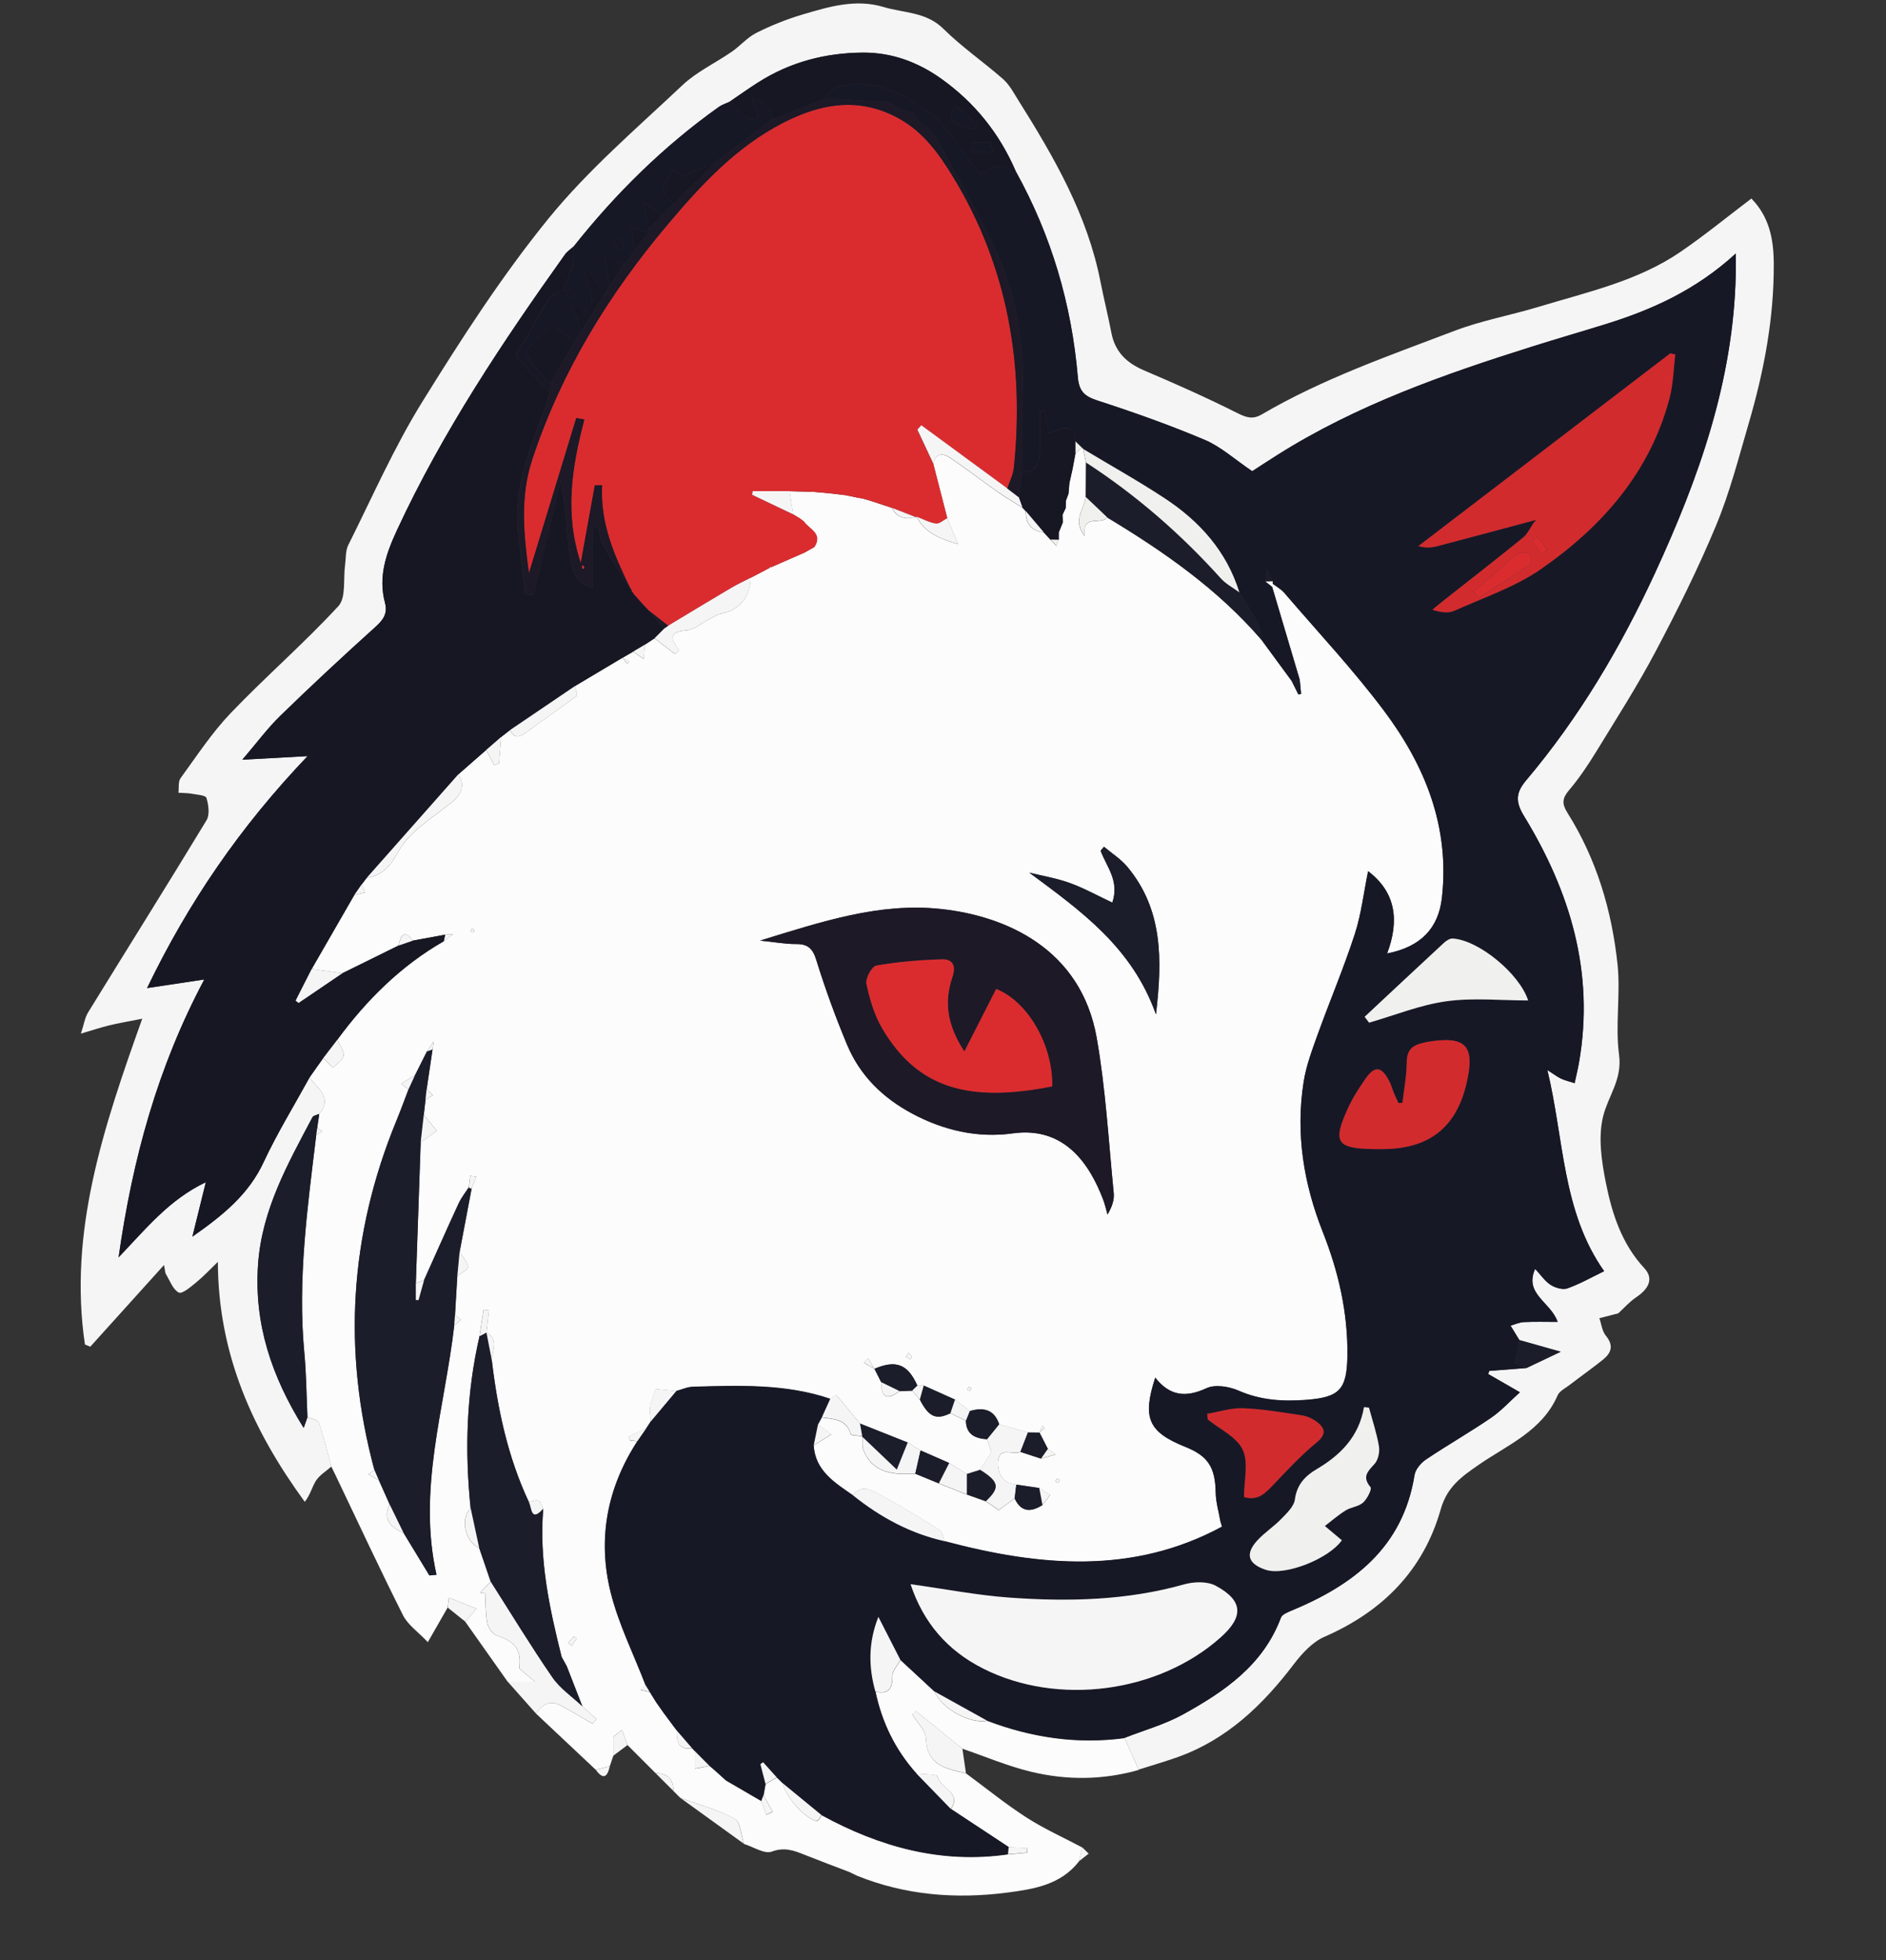 <?xml version="1.0" encoding="utf-8"?>
<!-- Generator: Adobe Illustrator 25.4.1, SVG Export Plug-In . SVG Version: 6.00 Build 0)  -->
<svg version="1.1" id="Layer_1" xmlns="http://www.w3.org/2000/svg" xmlns:xlink="http://www.w3.org/1999/xlink" x="0px" y="0px"
	 viewBox="0 0 535 556" style="enable-background:new 0 0 535 556;" xml:space="preserve">
<rect x="0" y="0" width="535" height="556" fill="#333333" stroke="none"/>
<style type="text/css">
	.st0{fill:#FCFCFC;}
	.st1{fill:#F5F5F6;}
	.st2{fill:#171826;}
	.st3{fill:#DA2C2F;}
	.st4{fill:#171724;}
	.st5{fill:#1D1927;}
	.st6{fill:#1B1D2A;}
	.st7{fill:#F0F0EE;}
	.st8{fill:#D22B2E;}
</style>
<g>
	<g>
		<path class="st0" d="M193,510c-0.67-0.67-1.33-1.33-2-2c0.03-3.37-1.63-5.03-5-5c-2.67-2.67-5.33-5.33-8-8
			c-0.52-1.43-1.03-2.85-1.55-4.28c-0.82,0.63-1.64,1.25-2.46,1.88c0,1.8,0,3.6,0,5.4c-0.34,1-0.67,2-1.01,2.99
			c-1.33,0.34-2.66,0.68-3.99,1.02c-5.67-5.33-11.34-10.67-17.01-16c1.86-2.49,4.08-3.89,7.17-2.19c3.01,1.65,5.96,3.42,8.94,5.14
			c0.38-0.44,0.75-0.88,1.13-1.32c-1.35-1.21-2.69-2.42-4.04-3.63c-1.47-3.79-2.95-7.57-4.42-11.36c-0.49-0.88-0.97-1.77-1.46-2.65
			c-3.46-13.8-6.44-27.67-5.21-42.05c-0.41-0.79-0.65-2.01-1.27-2.26c-0.78-0.31-1.88,0.18-2.84,0.32
			c-5.96-12.73-8.84-26.27-10.48-40.14c0-2.72,2.24-5.87-1.52-7.86l0,0c0.24-2.11,0.47-4.22,0.71-6.33
			c-0.51-0.05-1.02-0.1-1.54-0.15c-0.38,2.5-0.76,5-1.13,7.5c-3.74,16.13-4.23,32.43-2.52,48.84c-3.05,2.74-1.56,9.64,2.4,11.15
			c1.09,3.2,2.19,6.4,3.28,9.6c-0.99,1.05-1.98,2.11-2.98,3.16c0.47,0.06,0.94,0.12,1.41,0.18c0.16,2.8,0.07,5.66,0.6,8.39
			c0.26,1.34,1.46,3.15,2.63,3.54c5.42,1.8,7.12,4.19,6.43,9.39c1.44,1.2,2.66,2.23,4.44,3.72c-3.37,0-5.55,0-7.73,0
			c-4-5.67-8-11.33-12.01-17c0.91-1.05,1.83-2.11,3.2-3.7c-2.8-1.1-5.16-2.03-7.86-3.09c-0.15,1.24-0.24,2.02-0.33,2.79
			c-1.69,2.96-3.38,5.91-5.62,9.81c-2.76-2.92-5.65-4.88-7.03-7.61c-6.58-13.07-12.74-26.34-19.05-39.54
			c-0.43-0.9-0.87-1.78-1.31-2.67c-1.13-4.17-2.13-8.39-3.52-12.48c-0.27-0.79-2.12-1.04-3.25-1.53
			c-0.28-6.13-0.32-12.29-0.89-18.39c-1.94-20.72,0.92-41.16,3.39-61.62c0.59-0.36,1.19-0.73,1.78-1.09
			c-0.5-0.3-1.01-0.59-1.51-0.89c0.19-1.34,0.39-2.69,0.58-4.03c4-4.75-0.6-7.22-2.75-10.34c1.29-1.83,2.59-3.66,3.88-5.49
			c0.93,0.91,1.85,1.81,2.78,2.72c1.06-1.12,2.86-2.16,3-3.39c0.17-1.43-1.11-3.03-1.76-4.56c8.28-11.25,18.01-20.93,30.21-27.93
			c0.9-0.68,1.8-1.35,2.7-2.03c-0.77,0.06-1.53,0.12-2.3,0.18c-3.05,0.56-6.11,1.12-9.16,1.68c-2.75-3.49-3.48-1.1-4.15,1.43
			c-5.29,2.61-10.58,5.22-15.88,7.83c-2.9-0.4-5.8-0.81-8.7-1.21c4.02-6.98,8.04-13.96,12.06-20.94c1.02-0.24,2.04-0.49,3.05-0.73
			c-0.31-0.77-0.62-1.55-0.94-2.32c0.47-0.61,0.94-1.23,1.42-1.84c4.49-0.78,6.62-3.12,9.03-7.51c3.07-5.57,9.45-9.46,14.76-13.62
			c3.12-2.45,4.3-5.19,2.2-8.23c2.63-2.31,5.27-4.61,7.9-6.92c0.76,1.44,1.52,2.88,2.28,4.32c0.45-0.17,0.91-0.34,1.36-0.51
			c0.2-2.5,0.41-5,0.61-7.5c0.84-0.66,1.69-1.31,2.53-1.97c1.28,2.59,2.78,2.02,4.71,0.58c4.68-3.48,9.53-6.74,14.18-10.25
			c0.34-0.26-0.31-1.83-0.51-2.79c4.5-2.68,9-5.37,13.51-8.05c0.46,0.59,0.93,1.17,1.39,1.76c0.18-0.23,0.36-0.47,0.53-0.7
			c-0.64-0.35-1.27-0.7-1.91-1.04c1-0.58,2-1.17,3.01-1.75c0.84,0.58,1.68,1.17,3,2.09c0.14-1.72,0.23-2.89,0.33-4.07
			c0.92-0.6,1.83-1.2,2.75-1.8c1.92,1.49,3.85,2.98,5.77,4.47c0.39-0.36,0.79-0.72,1.18-1.08c-2.42-3.2-2.99-5.25,2.03-5.63
			c2.23-0.17,4.32-2.07,6.49-3.16c1.13-0.57,2.23-1.37,3.43-1.6c5.13-0.98,8.32-4.76,8.35-10.17c1.81-0.95,3.62-1.89,5.42-2.84
			c0,0,0.31-0.13,0.31-0.13c3.2-1.4,6.4-2.8,9.59-4.2c0.91-0.52,1.82-1.03,2.74-1.55c2.51-3.87-1.49-5.05-2.99-7.27
			c-0.38-0.29-0.76-0.57-1.14-0.86c-0.62-0.37-1.24-0.75-1.86-1.12c-0.34-2.2-0.67-4.39-1.01-6.59c2.32,0.07,4.64,0.13,6.96,0.2
			c1.67,0.16,3.35,0.32,5.02,0.47c1.33,0.16,2.65,0.32,3.98,0.48c1,0.21,2,0.41,3,0.62c0.66,0.13,1.33,0.25,1.99,0.38
			c0.67,0.19,1.34,0.39,2,0.58c2.01,0.66,4.01,1.32,6.02,1.98c1.47,2.87,3.86,3.4,6.75,2.63l0.31-0.09
			c2.18,4.31,5.98,6.07,11.76,7.78c-1.4-3.35-2.24-5.36-3.08-7.37c-1.31-5.12-2.63-10.24-3.94-15.35c0.58-3.3,2.76-3.1,4.76-1.76
			c4.61,3.09,9,6.5,13.54,9.7c2.24,1.58,4.63,2.95,6.95,4.42c0.32,0.34,0.64,0.67,0.96,1.01c-0.02,3.45,1.48,5.6,5.07,5.98
			c0.64,0.7,1.28,1.39,1.92,2.09c0.59,0.6,1.17,1.2,1.76,1.79c0.2-0.58,0.4-1.16,0.6-1.74c0-0.7,0-1.39,0-2.09
			c0.38-0.95,0.76-1.9,1.15-2.85c-0.03-0.72-0.06-1.44-0.09-2.15c0.3-0.64,0.61-1.28,0.91-1.92c0.02-0.69,0.04-1.38,0.06-2.08
			c0.24-0.66,0.49-1.33,0.73-1.99c0.09-1,0.17-2.01,0.26-3.01c0.29-1.31,0.59-2.63,0.88-3.94c0.28-1.5,0.56-3,0.84-4.49
			c0.61-0.52,1.22-1.04,1.84-1.57l0.28,0.06c0,0,0.06,0.28,0.06,0.28c0.28,1.28,0.55,2.57,0.83,3.85c-0.02,3.26-0.05,6.53-0.07,9.79
			c-0.4,3.4-3.92,6.59-0.27,11.1c-0.92-6.53,4.62-3.05,6.34-5.33c16.06,9.68,31.36,20.33,43.73,34.67
			c2.87,3.91,5.74,7.82,8.61,11.73c0.63,1.27,1.26,2.53,1.89,3.8c0.26-0.04,0.52-0.08,0.78-0.12c-0.13-1.33-0.26-2.66-0.38-3.99
			c-2.64-8.88-5.27-17.76-8.22-27.69c1.83,1.4,2.99,2.01,3.78,2.94c9.53,11.11,19.58,21.82,28.34,33.51
			c11.66,15.56,18.71,32.96,16.43,53.07c-0.97,8.57-5.93,13.94-15.55,15.79c3.51-9.28,2.52-17.36-5.39-23.33
			c-1.24,6.03-1.92,12.15-3.79,17.88c-3.13,9.63-7.11,18.98-10.54,28.51c-1.57,4.36-3.23,8.8-3.95,13.35
			c-2.32,14.67,0,28.87,5.43,42.59c4.46,11.27,7.14,22.89,6.98,35.04c-0.12,9.8-2.3,11.9-11.85,12.6
			c-6.56,0.49-12.85,0.09-19.05-2.64c-2.68-1.18-6.65-1.81-9.09-0.67c-5.83,2.71-10.43,2.23-14.52-3.01
			c-3.74,11.54-1.94,15.42,8.64,19.67c6.38,2.56,8.39,5.83,8.51,12.9c0.05,2.72,0.87,5.43,1.33,8.15c0.16,0.52,0.31,1.04,0.47,1.55
			c-25.33,13.7-51.83,11.28-78.68,4.13c-0.5-1.12-0.69-2.75-1.55-3.29c-5.57-3.51-11.21-6.91-16.99-10.06
			c-2.35-1.28-5.14-2.88-7.5,0.32c-5.15-3.59-10.66-6.9-11.13-14.16c1.67-1.05,3.33-2.1,5-3.15c-1.25-0.94-2.5-1.88-3.76-2.82
			c0.36-0.66,0.72-1.31,1.08-1.97c3.32,0.5,6.92,0.37,8.19,4.68c0.14,0.49,2.12,0.44,3.25,0.64l0.08,0.24
			c0.06,1.23-0.19,2.58,0.25,3.65c2.77,6.81,8.67,7.03,14.74,6.75c2.23,0.92,4.46,1.83,6.69,2.75c2.64,1.05,5.28,2.09,7.92,3.14
			c1.8,0.64,3.59,1.28,5.39,1.92c1.43,0.97,2.85,1.95,3.68,2.51c1.79-1.32,3.15-2.32,4.51-3.32c1.83,3.97,4.61,3.96,7.89,1.88
			c0.74-0.95,1.47-1.91,2.21-2.86c-1.04-0.65-2.08-1.3-3.12-1.96c-2.17-0.32-4.34-0.64-6.51-0.96c-4.05-0.4-5.38-3.32-5.15-6.64
			c0.3-4.32,4.22-1.67,6.32-2.66c1.95,0.64,3.9,1.28,5.85,1.92c1.39-0.4,2.79-0.8,4.18-1.2c-0.75-0.52-1.5-1.03-2.25-1.55
			c-0.8-1.55-1.59-3.11-2.39-4.66c0.52-0.45,1.03-0.89,1.55-1.34c-0.24-0.18-0.48-0.36-0.72-0.54c-0.27,0.63-0.55,1.27-0.82,1.9
			c-1.09-0.01-2.17-0.02-3.26-0.03c-2.72-0.78-5.44-1.55-8.16-2.33c-1.44-4.24-4.49-4.87-8.34-3.74c-1.39-1.08-2.79-2.17-4.18-3.25
			c-2.96-1.33-5.92-2.66-8.88-3.98c-0.6,0.01-1.2,0.02-1.8,0.02c-2.71-6.1-6.04-7.4-12.2-4.77c-0.58-1-1.17-2-1.75-3
			c-0.41,0.42-0.82,0.83-1.23,1.25c1,0.57,2,1.14,3,1.72c0.64,1.28,1.28,2.55,1.93,3.83c-0.06,4.51,1.79,5.08,5.17,2.52
			c1.21-0.04,2.42-0.09,3.63-0.13c0.72,0.85,1.44,1.7,2.16,2.55c2.53,4.92,4.6,5.84,8.68,3.84c1.46,0.72,2.92,1.44,4.38,2.16
			c0.09,3.94,2.68,5.01,6.01,5.23c0.46,1.37,0.93,2.75,1.23,3.65c-1.21,1.89-2.22,3.47-3.23,5.05c-1.24,0.39-2.49,0.78-3.73,1.18
			c-1.66-1.04-3.32-2.08-4.98-3.12c-2.72-1.19-5.43-2.38-8.15-3.57c-1.21-0.75-2.43-1.49-3.64-2.24c-4.51-1.79-9.03-3.59-13.54-5.38
			c-2.16-2.61-4.33-5.23-6.75-8.16c-0.14,0.1-0.91,0.63-1.68,1.16c-12.7-4.31-25.84-3.78-38.94-3.42c-1.59,0.04-3.15,0.78-4.73,1.2
			c-1.95-0.19-3.9-0.39-5.84-0.58c-0.13-0.07-0.26-0.14-0.39-0.21c0.13,0.07,0.26,0.14,0.38,0.22c-0.56,1.62-1.33,3.21-1.6,4.87
			c-0.23,1.39,0.12,2.88,0.22,4.32c-0.41,0.62-0.81,1.23-1.22,1.85c-1.71,0.81-3.42,1.61-5.13,2.42c0.13,0.37,0.25,0.73,0.38,1.1
			c0.73,0.07,1.45,0.14,2.18,0.21c-8.6,13.19-11.37,27.68-7.64,42.8c2.24,9.06,6.54,17.61,9.91,26.4c-0.49,0.45-0.97,0.9-1.46,1.35
			c0.88,0.19,1.76,0.38,2.65,0.57c0.6,0.97,1.2,1.94,1.8,2.91c0.71,1.01,1.42,2.03,2.14,3.04l-0.05-0.06
			c1.04,1.39,2.07,2.79,3.11,4.18c0.24,0.31,0.48,0.63,0.72,0.94c-0.2,3.07,0.34,5.5,4.3,4.96c0.27,0.29,0.53,0.58,0.8,0.86
			c0,1.54,0,3.08,0,4.94c1.73-0.33,2.94-0.55,4.15-0.78c0.58,0.5,1.15,0.99,1.73,1.49c0.98,0.88,1.95,1.77,2.93,2.65
			c3.35,1.95,6.7,3.9,10.05,5.85c0.46,1.29,0.92,2.58,1.39,3.87c0.61-0.28,1.22-0.57,1.83-0.85c-0.87-1.55-1.75-3.09-2.62-4.64
			c0.2-1.08,0.4-2.17,0.59-3.25c1.06-0.61,2.12-1.22,3.18-1.84c0.58,0.56,1.15,1.12,1.73,1.69c0.52,3.56,6.45,10.22,9.67,10.66
			c0.36,0.05,0.87-1.07,1.31-1.65c16.51,9.03,33.91,13.85,52.89,11.11c1.82-0.16,3.65-0.33,5.47-0.49
			c-0.04-0.44-0.08-0.87-0.12-1.31c-1.72-0.08-3.43-0.15-5.15-0.23c-5.47-3.61-10.94-7.22-16.42-10.83c3.24-4.8-3.2-5.86-3.83-9.3
			c-0.11-0.61-3.89-0.54-5.98-0.79c-5.98-6.68-9.76-14.47-11.6-23.22c3.77,0.84,4.85-0.84,4.82-4.44c-0.01-1.5,1.47-3.01,2.28-4.52
			c3.22,2.99,6.44,5.97,9.67,8.96c2.07,4.84,10.01,9.24,14.9,8.27c12.61,4.79,25.58,6.74,39.02,4.92c1.33,3,2.67,6.01,4,9.01
			c-10.16,2.89-20.47,2.97-30.63,0.5c-6.6-1.6-12.93-4.3-19.38-6.51c-4.39-3.54-8.78-7.09-13.16-10.63
			c-0.37,0.29-0.74,0.58-1.11,0.86c1.37,2.28,3.85,4.52,3.92,6.84c0.23,7.81,5.85,8.63,11.36,9.92c5.69,4.19,11.19,8.67,17.11,12.49
			c5.04,3.24,10.56,5.72,15.87,8.53c-0.33,1.33-0.66,2.67-0.98,4c-5.16,6.59-12.75,7.81-20.27,8.79c-14.6,1.9-28.94,0.77-42.73-4.81
			c-0.67-0.33-1.34-0.66-2.01-0.99c-4.26-1.63-8.53-3.22-12.76-4.91c-3.03-1.21-5.7-2.26-9.34-0.91c-2.07,0.77-5.23-1.36-7.89-2.18
			c-0.82-2.45-0.94-6.22-2.61-7.11C203.6,513.3,198.18,511.88,193,510z M120.21,316.25c0.16-1.42,0.32-2.85,0.49-4.27
			c0.7-0.44,1.41-0.89,2.11-1.33c-0.6-0.55-1.19-1.1-1.79-1.65c0.56-3.77,1.12-7.54,1.68-11.32c0.12-0.76,0.23-1.52,0.35-2.28
			c-0.65,0.95-1.3,1.9-1.95,2.85c-1.13,2.25-2.26,4.49-3.38,6.74c-1.31,0.8-2.61,1.61-3.92,2.41c0.69,0.54,1.39,1.07,2.08,1.61
			c-1.13,2.94-2.2,5.9-3.4,8.81c-13.32,32.34-15.39,65.38-6.28,99.13c-0.58,0.42-1.15,0.85-1.73,1.27c1.01,0.57,2.01,1.14,3.02,1.7
			c1.03,2.3,2.06,4.6,3.08,6.9c-1.91,3.35-0.57,6.1,3.91,8.01c2.44,4.02,4.88,8.03,7.31,12.05c0.67-0.06,1.35-0.12,2.02-0.19
			c-5.44-24.23,2.33-47.23,5.03-70.7c0.65-0.54,1.29-1.09,1.94-1.63c-0.57-0.45-1.15-0.91-1.72-1.36c0.22-3.67,0.43-7.35,0.65-11.02
			c1.08-0.88,3.14-1.88,3.05-2.6c-0.19-1.49-1.53-2.84-2.4-4.24c1.14-6.01,2.28-12.03,3.42-18.04c0.45-1.12,0.89-2.23,1.34-3.35
			c-0.58-0.07-1.16-0.15-1.73-0.22c-0.13,1.08-0.27,2.16-0.4,3.24c-0.97,1.53-2.14,2.97-2.89,4.59c-3.33,7.22-6.55,14.5-9.81,21.75
			c-0.78,0.3-1.56,0.6-2.34,0.89c0.46-13.33,0.92-26.66,1.38-39.99c1.52-1.08,3.04-2.15,4.57-3.23
			C122.67,319.28,121.44,317.76,120.21,316.25z M215.6,266.81c4.3,0.44,7.27,1,10.24,0.98c3.38-0.02,4.73,1.31,5.75,4.62
			c2.5,8.09,5.42,16.07,8.68,23.89c3.65,8.76,10.09,15.09,18.48,19.58c8.97,4.8,18.66,6.99,28.49,5.62
			c14.83-2.08,21.9,8.83,25.69,18.78c0.52,1.37,0.83,2.83,1.24,4.24c1.26-2.15,1.94-4.15,1.76-6.05
			c-1.46-14.71-2.28-29.54-4.83-44.06c-4.48-25.48-26.05-34.62-44.19-36.56C249.51,255.97,233.37,261.35,215.6,266.81z
			 M327.91,287.74c1.86-15.73,1.91-29.82-8.11-41.84c-1.84-2.21-4.4-3.82-6.63-5.7c-0.32,0.37-0.64,0.74-0.96,1.11
			c1.65,4.51,5.42,8.55,3.32,14.73c-4.29-2.01-8.05-4.12-12.05-5.56c-3.7-1.34-7.66-1.99-11.5-2.94
			C306.73,258.47,321.13,268.7,327.91,287.74z M161.17,465.97c0.33,0.29,0.67,0.58,1,0.87c0.47-0.7,0.95-1.4,1.42-2.09
			c-0.24-0.19-0.48-0.37-0.73-0.56C162.3,464.78,161.74,465.38,161.17,465.97z M256.9,384.83c0.55,0.32,0.9,0.57,1.29,0.72
			c0.05,0.02,0.49-0.56,0.42-0.72c-0.17-0.39-0.53-0.7-0.81-1.05C257.54,384.08,257.29,384.37,256.9,384.83z M134.6,263.76
			c-0.26-0.11-0.58-0.37-0.77-0.29c-0.19,0.07-0.24,0.48-0.35,0.74c0.26,0.11,0.58,0.37,0.76,0.29
			C134.43,264.43,134.49,264.02,134.6,263.76z M299.42,420.26c0.26,0.11,0.58,0.38,0.77,0.3c0.19-0.07,0.25-0.48,0.36-0.74
			c-0.26-0.11-0.58-0.38-0.76-0.3C299.59,419.59,299.53,419.99,299.42,420.26z M275.55,393.74c-0.26-0.11-0.52-0.23-0.78-0.34
			c-0.11,0.26-0.37,0.58-0.3,0.77c0.07,0.19,0.48,0.24,0.74,0.35C275.32,394.26,275.43,394,275.55,393.74z"/>
		<path class="st1" d="M87.82,305.63c2.15,3.12,6.75,5.59,2.75,10.34c-0.66,0.31-1.67,0.44-1.94,0.96
			c-6.98,13.21-14.33,26.2-15.42,41.7c-1.18,16.89,3.83,31.79,12.94,46.42c0.54-1.54,0.81-2.3,1.08-3.06
			c1.12,0.5,2.98,0.74,3.25,1.53c1.4,4.08,2.39,8.3,3.52,12.48c-1.47,1.3-3.28,2.38-4.33,3.96c-1.13,1.71-1.56,3.9-3.21,6.06
			c-14.64-20.07-24.58-41.71-24.66-68.08c-2.02,1.94-3.94,4.01-6.1,5.79c-1.54,1.27-4.01,3.39-4.97,2.92
			c-1.67-0.83-2.52-3.35-3.65-5.2c-0.24-0.39-0.22-0.95-0.56-2.61c-7.29,8.09-14.1,15.63-20.91,23.17
			c-0.51-0.21-1.01-0.42-1.52-0.63c-4.73-31.88,5.24-61.58,16.26-92.41c-4.33,0.86-6.85,1.28-9.33,1.88
			c-2.37,0.58-4.69,1.35-8.07,2.35c0.84-2.53,1.1-4.5,2.06-6.05c11.17-18.16,22.52-36.22,33.57-54.46c0.97-1.59,0.57-4.38-0.02-6.36
			c-0.23-0.76-2.76-0.92-4.27-1.19c-1.2-0.21-2.44-0.18-3.67-0.26c0.17-1.4-0.13-3.14,0.6-4.14c4.58-6.29,8.89-12.89,14.24-18.48
			c9.92-10.36,20.81-19.79,30.53-30.33c2.23-2.42,1.34-7.73,1.9-11.7c0.26-1.88,0.09-3.98,0.89-5.59
			c6.82-13.62,12.97-27.68,20.97-40.59c11.08-17.88,22.56-35.7,35.79-51.99c11.23-13.82,25.02-25.61,38.05-37.9
			c4.04-3.81,9.35-6.27,13.99-9.48c2.42-1.67,4.41-4.07,6.99-5.36c4.2-2.1,8.62-3.88,13.12-5.21c7.46-2.2,15.01-4.5,22.94-2.12
			c5.77,1.74,12.1,1.34,17.01,6.21c5.22,5.18,11.39,9.39,16.93,14.27c1.79,1.58,2.98,3.88,4.28,5.95
			c10.1,16.08,19.58,32.44,23.3,51.41c0.95,4.86,2.17,9.66,3.1,14.53c1.03,5.42,4.3,8.59,9.28,10.71c8.98,3.82,17.9,7.8,26.61,12.18
			c2.55,1.28,4.35,1.73,6.8,0.3c17.27-10.12,36.12-16.65,54.71-23.72c7.72-2.94,15.98-4.41,23.91-6.82
			c13.77-4.18,28.02-7.27,40.14-15.56c6.91-4.73,13.41-10.06,20.11-15.13c4.95,5.07,6.31,11.2,6.35,18.4
			c0.09,15.64-2.8,30.68-7.15,45.53c-2.83,9.67-5.35,19.52-9.21,28.79c-5.06,12.18-10.97,24.05-17.14,35.72
			c-5.14,9.74-11.11,19.05-16.86,28.45c-2.33,3.81-4.85,7.55-7.73,10.96c-1.97,2.33-2.05,3.84-0.4,6.46
			c8.24,13.11,12.56,27.69,14.17,42.92c0.9,8.49-0.7,17.27,0.44,25.7c0.93,6.92-3.04,11.57-4.49,17.28
			c-1.51,5.96-0.49,12.89,0.77,19.13c1.76,8.7,4.48,17.18,10.86,24.05c2.88,3.1,1.09,5.99-2.18,8.2c-2.02,1.36-3.68,3.26-5.19,4.64
			c-1.84,0.47-3.6,0.92-5.36,1.37c0.59,1.68,0.77,3.69,1.84,4.97c2.3,2.79,1.55,4.9-0.85,6.82c-3.1,2.48-6.35,4.78-9.51,7.2
			c-1.18,0.9-2.8,1.69-3.33,2.91c-4.38,10.11-14.23,14.04-22.41,19.71c-4.84,3.35-8.93,6.24-10.73,12.57
			c-4.91,17.34-16.49,28.99-32.99,36.19c-3.38,1.47-6.33,4.68-8.65,7.72c-8.79,11.56-18.9,21.35-32.87,26.37
			c-3.69,1.33-7.47,2.4-11.21,3.59c-1.33-3-2.67-6.01-4-9.01c5.55-2.18,11.42-3.8,16.6-6.66c11.75-6.49,22.74-13.99,27.77-27.45
			c0.33-0.87,1.77-1.48,2.81-1.91c17.76-7.34,31.8-17.98,35.09-38.55c0.26-1.62,1.79-3.42,3.24-4.39
			c6.05-4.07,12.41-7.7,18.43-11.81c2.91-1.99,5.34-4.68,8.22-7.26c-3.58-2.06-6.3-3.63-9.02-5.19c0.12-0.29,0.24-0.59,0.36-0.88
			c3.51-0.27,7.01-0.54,10.52-0.81c2.9-1.38,5.8-2.76,9.72-4.62c-4.76-1.34-8.25-2.32-11.73-3.31c-0.83-1.37-1.67-2.73-2.5-4.1
			c1.27-0.35,2.53-0.94,3.82-1c3.07-0.15,6.16-0.05,9.54-0.05c-1.95-5.68-9.58-7.87-6.39-15.05c1.62,1.73,2.78,3.5,4.4,4.54
			c1.31,0.83,3.42,1.47,4.76,1c3.57-1.27,6.9-3.18,10.42-4.88c-11.95-16.95-11.34-37.41-16.11-57.07c1.67,1.07,2.7,1.88,3.86,2.44
			c1.1,0.53,2.33,0.79,3.88,1.29c0.49-2.32,0.93-4.07,1.24-5.85c4.46-25.5-2.51-48.52-15.66-70.01c-2.47-4.04-2.19-6.65,0.64-10
			c15.03-17.8,26.76-37.59,36.54-58.75c12.47-26.98,22.25-54.54,22.94-84.65c0.04-1.7,0.01-3.4,0.01-6.07
			c-11.28,10.36-23.76,15.96-37.02,20.07c-6.84,2.12-13.72,4.11-20.54,6.26c-25.12,7.91-49.92,16.6-72.39,30.76
			c-2.75,1.74-5.47,3.53-7.22,4.66c-4.99-3.36-8.88-6.95-13.47-8.89c-9.93-4.21-20.14-7.82-30.4-11.15c-3.7-1.2-5.25-2.6-5.6-6.68
			c-1.76-20.64-7.51-40.15-17.59-58.32c-4.61-10.75-11.71-19.58-21.2-26.32c-6.56-4.66-13.93-7.44-22.17-7.38
			c-10.67,0.07-20.6,2.66-29.64,8.4c-2.79,1.77-5.47,3.7-8.21,5.55c-1.03,0.49-2.15,0.83-3.06,1.48
			c-15.65,11.15-29.2,24.5-41.12,39.53c-0.85,0.77-1.86,1.43-2.51,2.34c-17.76,24.89-34.69,50.27-47.61,78.12
			c-3.11,6.71-5.38,13.25-3.42,20.63c0.8,3.01-0.44,4.81-2.66,6.81c-9.14,8.24-18.16,16.62-26.98,25.2
			c-3.71,3.61-6.81,7.83-10.82,12.51c6.47-0.36,11.68-0.64,18.51-1.02c-19.2,20.11-33.83,41.53-45.54,65.8
			c5.66-0.85,10.61-1.59,16.24-2.44c-13.22,24.86-20.31,50.65-24.32,78.83c7.93-8.31,14.37-16.36,24.75-21.33
			c-1.34,5.43-2.45,9.93-3.81,15.45c8.85-6.18,15.98-12.05,20.2-21.11C78.62,321.44,83.43,313.63,87.82,305.63z"/>
		<path class="st1" d="M144,477c2.18,0,4.36,0,7.73,0c-1.78-1.49-3-2.52-4.44-3.72c0.69-5.2-1.02-7.59-6.43-9.39
			c-1.17-0.39-2.37-2.21-2.63-3.54c-0.53-2.73-0.44-5.59-0.6-8.39c-0.47-0.06-0.94-0.12-1.41-0.18c0.99-1.05,1.98-2.11,2.98-3.16
			c5.8,9.08,11.39,18.31,17.5,27.18c2.19,3.18,5.63,5.5,8.5,8.21c1.35,1.21,2.69,2.42,4.04,3.63c-0.38,0.44-0.75,0.88-1.13,1.32
			c-2.98-1.72-5.93-3.48-8.94-5.14c-3.09-1.69-5.32-0.29-7.17,2.19C149.33,483,146.66,480,144,477z"/>
		<path class="st1" d="M274.01,502.99c-5.52-1.29-11.13-2.11-11.36-9.92c-0.07-2.32-2.54-4.56-3.92-6.84
			c0.37-0.29,0.74-0.58,1.11-0.86c4.39,3.54,8.78,7.09,13.16,10.63C273.34,498.33,273.67,500.66,274.01,502.99z"/>
		<path class="st1" d="M193,510c5.18,1.88,10.6,3.3,15.39,5.88c1.66,0.9,1.78,4.66,2.61,7.11C205,518.66,199,514.33,193,510z"/>
		<path class="st1" d="M127,456c0.09-0.78,0.18-1.55,0.33-2.79c2.7,1.06,5.07,1.99,7.86,3.09c-1.38,1.59-2.29,2.65-3.2,3.7
			C130.33,458.67,128.67,457.34,127,456z"/>
		<path class="st1" d="M174,498c0-1.8,0-3.6,0-5.4c0.82-0.63,1.64-1.25,2.46-1.88c0.52,1.43,1.03,2.85,1.55,4.28
			C176.67,496,175.33,497,174,498z"/>
		<path class="st1" d="M186,503c3.37-0.03,5.03,1.63,5,5C189.33,506.33,187.67,504.67,186,503z"/>
		<path class="st1" d="M169,502.01c1.33-0.34,2.66-0.68,3.99-1.02C172.33,503.97,171.19,505.04,169,502.01z"/>
		<path class="st1" d="M306.01,528.01c0.33-1.33,0.66-2.67,0.98-4c0.61,0.6,1.22,1.19,1.83,1.79
			C307.89,526.53,306.95,527.27,306.01,528.01z"/>
		<path class="st1" d="M241,531c0.67,0.33,1.34,0.66,2.01,0.99C242.34,531.66,241.67,531.33,241,531z"/>
		<path class="st2" d="M288.16,48.63c10.08,18.17,15.83,37.68,17.59,58.32c0.35,4.08,1.89,5.47,5.6,6.68
			c10.26,3.33,20.47,6.95,30.4,11.15c4.59,1.94,8.49,5.53,13.47,8.89c1.75-1.13,4.46-2.92,7.22-4.66
			c22.47-14.17,47.26-22.85,72.39-30.76c6.83-2.15,13.71-4.14,20.54-6.26c13.26-4.11,25.74-9.71,37.02-20.07
			c0,2.67,0.03,4.37-0.01,6.07c-0.69,30.1-10.47,57.66-22.94,84.65c-9.78,21.16-21.51,40.95-36.54,58.75
			c-2.83,3.35-3.11,5.96-0.64,10c13.15,21.49,20.12,44.51,15.66,70.01c-0.31,1.78-0.74,3.53-1.24,5.85
			c-1.55-0.5-2.78-0.76-3.88-1.29c-1.16-0.56-2.19-1.37-3.86-2.44c4.76,19.67,4.15,40.12,16.11,57.07
			c-3.52,1.7-6.86,3.61-10.42,4.88c-1.33,0.47-3.45-0.16-4.76-1c-1.62-1.03-2.78-2.8-4.4-4.54c-3.19,7.18,4.44,9.37,6.39,15.05
			c-3.38,0-6.47-0.1-9.54,0.05c-1.29,0.06-2.55,0.65-3.82,1c0.83,1.37,1.67,2.73,2.5,4.1c-0.44,2.24-0.88,4.48-1.29,6.61
			c0.71,0.28,2.01,0.8,3.31,1.32c-3.51,0.27-7.01,0.54-10.52,0.81c-0.12,0.29-0.24,0.59-0.36,0.88c2.72,1.57,5.44,3.13,9.02,5.19
			c-2.89,2.59-5.31,5.28-8.22,7.26c-6.02,4.11-12.38,7.74-18.43,11.81c-1.44,0.97-2.98,2.78-3.24,4.39
			c-3.29,20.57-17.33,31.22-35.09,38.55c-1.04,0.43-2.48,1.04-2.81,1.91c-5.03,13.46-16.02,20.96-27.77,27.45
			c-5.18,2.86-11.04,4.48-16.6,6.66c-13.44,1.82-26.41-0.13-39.02-4.92c-4.97-2.76-9.93-5.51-14.9-8.27
			c-3.22-2.99-6.44-5.97-9.67-8.96c-1.99-3.9-3.99-7.8-6.24-12.2c-2.88,7.28-2.82,14.17-0.85,21.16c1.84,8.75,5.62,16.54,11.6,23.22
			c3.27,3.36,6.54,6.73,9.8,10.09c5.47,3.61,10.94,7.22,16.42,10.83c-0.07,0.67-0.14,1.35-0.21,2.02
			c-18.98,2.73-36.38-2.08-52.89-11.11c-3.66-3-7.32-6-10.98-9.01c-0.58-0.56-1.15-1.12-1.73-1.69c-1.29-1.43-2.58-2.87-3.87-4.3
			c-0.25,0.19-0.51,0.37-0.76,0.56c0.48,1.86,0.97,3.72,1.45,5.58c-0.2,1.08-0.4,2.17-0.59,3.25c-0.2,0.54-0.4,1.08-0.6,1.62
			c-3.35-1.95-6.7-3.9-10.05-5.85c-0.98-0.88-1.95-1.77-2.93-2.65c-0.58-0.5-1.15-0.99-1.73-1.49c-1.38-1.39-2.77-2.77-4.15-4.16
			c-0.27-0.29-0.53-0.58-0.8-0.86c-1.43-1.65-2.87-3.31-4.3-4.96c-0.24-0.31-0.48-0.63-0.72-0.94c-1.04-1.39-2.07-2.79-3.11-4.18
			c0,0,0.05,0.06,0.05,0.06c-0.71-1.01-1.42-2.03-2.14-3.04c-0.6-0.97-1.2-1.94-1.8-2.91c-0.4-0.64-0.79-1.28-1.19-1.92
			c-3.37-8.78-7.67-17.33-9.91-26.4c-3.73-15.12-0.96-29.61,7.64-42.8c0.86-1.24,1.72-2.49,2.57-3.73c0.41-0.62,0.81-1.23,1.22-1.85
			c2.41-2.87,4.82-5.75,7.23-8.62c1.58-0.42,3.14-1.16,4.73-1.2c13.11-0.36,26.24-0.89,38.94,3.42c-0.79,1.75-1.58,3.5-2.38,5.25
			c-0.36,0.66-0.72,1.31-1.08,1.97c-0.41,1.99-0.83,3.98-1.24,5.98c0.47,7.26,5.98,10.57,11.13,14.16
			c7.75,6.2,16.27,10.86,26.04,13.03c26.85,7.15,53.35,9.57,78.68-4.13c-0.16-0.52-0.31-1.04-0.47-1.55
			c-0.47-2.71-1.29-5.42-1.33-8.15c-0.13-7.06-2.13-10.33-8.51-12.9c-10.58-4.25-12.38-8.13-8.64-19.67
			c4.09,5.24,8.69,5.73,14.52,3.01c2.44-1.14,6.41-0.5,9.09,0.67c6.21,2.73,12.49,3.13,19.05,2.64c9.55-0.71,11.73-2.81,11.85-12.6
			c0.15-12.15-2.52-23.77-6.98-35.04c-5.43-13.72-7.75-27.92-5.43-42.59c0.72-4.55,2.38-8.98,3.95-13.35
			c3.44-9.53,7.41-18.88,10.54-28.51c1.87-5.73,2.55-11.85,3.79-17.88c7.9,5.98,8.9,14.05,5.39,23.33
			c9.62-1.85,14.58-7.23,15.55-15.79c2.28-20.11-4.77-37.51-16.43-53.07c-8.76-11.68-18.82-22.4-28.34-33.51
			c-0.79-0.92-1.95-1.53-3.78-2.94c2.95,9.93,5.59,18.81,8.22,27.69c-0.76,0.1-1.53,0.21-2.29,0.31c-2.87-3.91-5.74-7.82-8.61-11.73
			c-0.31-1.53-0.32-3.22-1-4.55c-1.57-3.04-3.47-5.91-5.24-8.85c-3.59-11.63-11.25-20.14-21.15-26.66
			c-7.53-4.96-15.42-9.36-23.16-14.01l-0.06-0.28l-0.28-0.06c-0.61-0.6-1.22-1.2-1.84-1.8c-0.49-6.24-4.45-3.07-7.53-2.35
			c-0.42-2.32-0.79-4.32-1.15-6.31c-0.47,0.07-0.94,0.15-1.41,0.22c0,3.75,0.12,7.51-0.04,11.25c-0.13,3.13-0.81,6.05-4.95,5.95
			c0-7.64-0.25-15.3,0.05-22.93c0.56-14.15-2.01-27.75-7.87-40.5C277.37,60.11,271.44,50.17,266,40c-0.66-1-1.33-1.99-1.99-2.99
			c-1-0.68-2-1.37-3-2.05c-0.67-0.98-1.34-1.97-2-2.95c-1.33-0.34-2.66-0.68-4-1.02c-1-0.66-2-1.32-3.01-1.98
			c-6-0.33-11.99-0.67-17.99-1c0.96-1.05,1.72-2.66,2.9-3.06c9.97-3.35,18.74,1.24,26.11,6.41c6.03,4.23,9.86,11.58,15.03,18
			c2.4-1.14,5.87-4.6,9.47,0C287.73,49.11,287.95,48.87,288.16,48.63z M358.99,164.96c0.68,0.53,1.35,1.06,2.03,1.59
			c0-0.55,0.01-1.1,0.01-1.65c-0.37-0.78-0.75-1.55-1.63-3.38C359.17,163.46,359.08,164.21,358.99,164.96z M434.73,147.74
			c0.14,0.14,0.28,0.27,0.42,0.41c-1.04,1.48-1.8,3.3-3.16,4.39c-7.6,6.17-15.34,12.17-23.03,18.24c-0.9,0.71-1.77,1.46-2.65,2.19
			c2.44,0.78,4.58,1.03,6.27,0.27c8.31-3.74,17.22-6.72,24.6-11.85c17.31-12.04,30.88-27.42,36.42-48.48
			c1.05-3.98,1.1-8.22,1.62-12.34c-0.47-0.11-0.95-0.22-1.42-0.33c-23.81,18.22-47.62,36.43-71.43,54.65
			c2.05,0.65,3.76,0.46,5.42,0.03C416.79,152.55,425.76,150.13,434.73,147.74z M258.3,449.37c3.64,10.95,10.45,18.82,20.61,23.95
			c21.12,10.65,49.66,6.94,67.36-8.85c6.6-5.89,6.4-10.44-1.38-14.64c-2.39-1.29-6.16-1.19-8.93-0.41
			c-16.29,4.6-32.88,4.96-49.52,3.77C277.24,452.52,268.14,450.74,258.3,449.37z M397.83,312.84c-0.38,0.01-0.77,0.02-1.15,0.04
			c-0.44-0.98-0.91-1.94-1.32-2.93c-0.44-1.07-0.73-2.22-1.26-3.24c-2.17-4.24-4.12-4.5-6.78-0.69c-1.89,2.71-3.7,5.55-5.06,8.56
			c-4.28,9.46-3.1,11.2,7.29,11.38c1.16,0.02,2.33,0.02,3.49-0.01c12.65-0.3,20.11-6.36,22.97-18.66
			c2.49-10.7-0.16-13.53-11.02-11.76c-0.65,0.11-1.29,0.3-1.94,0.47c-2.79,0.71-3.99,2.29-4.01,5.36
			C399.02,305.19,398.27,309.01,397.83,312.84z M388.34,399.3c-0.47-0.05-0.95-0.11-1.42-0.16c-1.41,8.37-6.66,13.61-13.51,17.65
			c-3.22,1.9-5.54,4.38-6.09,8.55c-0.26,2-2.32,3.91-3.9,5.54c-2.07,2.14-4.65,3.8-6.67,5.98c-3.62,3.91-2.77,6.72,2.28,8.41
			c5.5,1.84,17.96-3.13,21.61-8.37c-1.63-1.36-3.23-2.7-4.82-4.04c1.95-1.49,3.81-3.14,5.89-4.42c1.53-0.94,3.66-1.06,4.93-2.21
			c1.18-1.06,2.59-3.84,2.13-4.39c-2.48-2.97-0.78-4.47,1.15-6.6c1.03-1.14,1.5-3.41,1.24-5
			C390.54,406.55,389.32,402.95,388.34,399.3z M387.11,288.42c0.42,0.56,0.83,1.12,1.25,1.68c7.3-2.1,14.49-5.03,21.93-6.07
			c7.6-1.05,15.46-0.23,23.19-0.23c-2.39-7.52-13.94-17.1-21.38-17.57c-0.8-0.05-1.81,0.59-2.46,1.19
			C402.11,274.39,394.62,281.41,387.11,288.42z M342.46,401.04c0.04,0.53,0.09,1.06,0.13,1.59c3.43,2.8,8.22,4.97,9.91,8.58
			c1.72,3.66,0.38,8.76,0.38,13.43c4.13,1.31,6.34-1.4,8.78-3.96c3.75-3.93,7.48-7.95,11.67-11.37c2.75-2.24,2.82-3.91,0.35-5.88
			c-1.21-0.96-2.83-1.71-4.35-1.94c-5.56-0.86-11.14-1.8-16.74-2.03C349.25,399.32,345.85,400.47,342.46,401.04z"/>
		<path class="st3" d="M253,144.04c-2.01-0.66-4.01-1.32-6.02-1.98c-0.67-0.19-1.34-0.39-2-0.58c-0.66-0.13-1.33-0.25-1.99-0.38
			c-1-0.21-2-0.41-3-0.62c-1.33-0.16-2.65-0.32-3.98-0.48c-1.67-0.16-3.35-0.32-5.02-0.47c-2.32-0.07-4.64-0.13-6.96-0.2
			c-3.5,0-7,0-10.5,0c-0.05,0.34-0.11,0.68-0.16,1.03c3.89,1.85,7.78,3.71,11.67,5.56c0.62,0.37,1.24,0.75,1.86,1.12
			c0.38,0.29,0.76,0.57,1.14,0.86c1.5,2.22,5.5,3.4,2.99,7.27c-0.91,0.52-1.82,1.03-2.74,1.55c-3.2,1.4-6.4,2.8-9.59,4.2
			c0,0-0.22-0.16-0.22-0.16s-0.09,0.3-0.09,0.3c-1.81,0.95-3.62,1.89-5.42,2.84c-1.89,0.98-3.82,1.87-5.65,2.95
			c-5.94,3.52-11.85,7.1-17.77,10.66c-1.86-1.46-3.72-2.91-5.58-4.37l-0.08-0.08c-0.63-0.67-1.25-1.33-1.88-2l-0.04-0.05
			c-0.62-0.7-1.25-1.41-1.87-2.11l0.01,0.06c-0.33-0.45-0.65-0.91-0.98-1.36c0.06-0.27-0.03-0.46-0.27-0.59
			c-4.52-9.21-8.65-18.55-8.05-29.35c-0.69,0.01-1.39,0.03-2.08,0.04c-1.26,6.99-2.53,13.97-3.99,22.04
			c-4.74-14.38-2.4-27.56,1.02-40.73c-0.76-0.14-1.53-0.27-2.29-0.41c-4.43,14.53-8.87,29.06-13.43,44.01
			c-1.47-11.02-2.57-21.6,0.94-32.24c8.2-24.88,21.61-46.74,38.39-66.64c9.46-11.23,19.38-21.98,32.72-28.85
			c10.79-5.56,21.65-7.44,32.88-1.27c6.99,3.85,11.44,10.07,15.43,16.64c15.47,25.45,20.23,53.17,17.2,82.47
			c-0.21,2-1.22,3.91-1.86,5.87c-8.14-5.98-16.28-11.96-24.42-17.94c-0.37,0.42-0.73,0.84-1.1,1.26c1.52,3.25,3.04,6.5,4.56,9.74
			c1.31,5.12,2.63,10.24,3.94,15.35c-1.08,0.55-2.25,1.67-3.23,1.53c-1.87-0.26-3.63-1.25-5.44-1.94c0,0-0.31,0.09-0.31,0.09
			C257.49,145.79,255.25,144.91,253,144.04z"/>
		<path class="st4" d="M178.85,167c0.24,0.13,0.33,0.32,0.27,0.59c0.33,0.46,0.65,0.91,0.98,1.36c0,0-0.01-0.06-0.01-0.06
			c0.62,0.7,1.25,1.41,1.87,2.11c0,0,0.04,0.05,0.04,0.05c0.63,0.67,1.25,1.33,1.88,2c0,0,0.08,0.08,0.08,0.08
			c1.52,1.69,3.04,3.39,4.56,5.08c-0.94,0.95-1.89,1.9-2.83,2.85c-0.92,0.6-1.83,1.2-2.75,1.8c-1.11,0.66-2.22,1.32-3.33,1.98
			c-1,0.58-2,1.17-3.01,1.75c0,0-0.02-0.01-0.02-0.01c-4.5,2.68-9,5.37-13.51,8.05c-6.13,4.15-12.26,8.31-18.39,12.46
			c-0.84,0.66-1.69,1.31-2.53,1.97c-1.42,1.23-2.84,2.46-4.25,3.69c-2.63,2.31-5.27,4.61-7.9,6.92
			c-8.66,9.79-17.32,19.57-25.98,29.36c-0.47,0.61-0.94,1.23-1.42,1.84c-0.71,1.02-1.41,2.03-2.12,3.05
			c-4.02,6.98-8.04,13.96-12.06,20.94c-1.52,3-3.05,6-4.57,9c0.28,0.22,0.56,0.43,0.84,0.65c4.15-2.81,8.29-5.62,12.44-8.44
			c5.29-2.61,10.58-5.22,15.88-7.83c1.38-0.48,2.77-0.95,4.15-1.43c3.05-0.56,6.11-1.12,9.16-1.68c-0.14,0.62-0.27,1.24-0.41,1.85
			c-12.21,7-21.93,16.69-30.21,27.93c-1.34,1.74-2.68,3.49-4.01,5.23c-1.29,1.83-2.59,3.66-3.88,5.49c-4.39,8-9.2,15.81-13.04,24.06
			c-4.22,9.05-11.35,14.93-20.2,21.11c1.36-5.52,2.48-10.03,3.81-15.45c-10.39,4.98-16.82,13.02-24.75,21.33
			c4.01-28.18,11.1-53.97,24.32-78.83c-5.63,0.84-10.58,1.59-16.24,2.44c11.71-24.27,26.34-45.69,45.54-65.8
			c-6.83,0.38-12.04,0.66-18.51,1.02c4.01-4.68,7.11-8.91,10.82-12.51c8.82-8.58,17.85-16.96,26.98-25.2c2.22-2,3.46-3.8,2.66-6.81
			c-1.97-7.38,0.3-13.92,3.42-20.63c12.93-27.86,29.85-53.24,47.61-78.12c0.65-0.91,1.67-1.57,2.51-2.34
			c-0.12,1.76-0.01,3.58-0.42,5.27c-0.57,2.33-1.54,4.57-2.34,6.84l0,0c-1.49,0.93-3.47,1.52-4.36,2.85
			c-2.45,3.66-4.44,7.62-6.61,11.46c-0.92,1.63-3.02,4.22-2.58,4.75c2.88,3.55,6.31,6.67,9.55,9.93c-0.44,1.58-0.77,3.2-1.35,4.72
			c-4.4,11.46-9.05,22.86-7.64,35.57c0.64,5.78,1.31,11.56,1.96,17.34c0.78,0.08,1.55,0.16,2.33,0.24
			c2.58-10.85,5.16-21.69,7.75-32.54c1.32,5.65,1.52,10.98,2.01,16.27c0.93,9.96,2.36,12.97,7.07,14.06c0-5.78,0-11.4,0-17.02
			c0.49-0.05,0.99-0.1,1.48-0.16c0.51,1.8,0.7,3.79,1.6,5.36C173.58,158.99,176.28,162.96,178.85,167z"/>
		<path class="st5" d="M215.6,266.81c17.77-5.45,33.9-10.83,51.31-8.97c18.14,1.94,39.71,11.08,44.19,36.56
			c2.55,14.52,3.38,29.36,4.83,44.06c0.19,1.91-0.5,3.9-1.76,6.05c-0.41-1.42-0.71-2.87-1.24-4.24
			c-3.8-9.95-10.86-20.85-25.69-18.78c-9.83,1.38-19.53-0.82-28.49-5.62c-8.39-4.49-14.83-10.82-18.48-19.58
			c-3.26-7.81-6.18-15.8-8.68-23.89c-1.02-3.31-2.38-4.63-5.75-4.62C222.88,267.81,219.91,267.25,215.6,266.81z M273.56,298.25
			c-5.05-7.69-5.7-14.28-3.4-21.05c1.14-3.35,0.05-5.18-3-5.08c-6.22,0.18-12.47,0.7-18.59,1.77c-1.27,0.22-3.13,3.65-2.8,5.2
			c0.91,4.32,2.22,8.79,4.44,12.57c10.02,17.08,24.52,21.19,48.27,16.51c0.25-11.66-6.88-24.07-15.9-27.65
			C279.78,286.03,276.97,291.56,273.56,298.25z"/>
		<path class="st6" d="M122.7,297.68c-0.56,3.77-1.12,7.54-1.68,11.32c-0.11,0.99-0.21,1.98-0.32,2.98
			c-0.16,1.42-0.32,2.85-0.49,4.27c-0.29,2.59-0.58,5.18-0.87,7.76c-0.46,13.33-0.92,26.66-1.38,39.99c0,1.59,0,3.17,0,4.76
			c0.26,0,0.51,0.01,0.77,0.01c0.52-1.89,1.05-3.78,1.57-5.66c3.26-7.26,6.47-14.53,9.81-21.75c0.75-1.63,1.91-3.07,2.89-4.59
			l0.32,0.35l0.48-0.03c-1.14,6.01-2.28,12.03-3.42,18.04c-0.22,2.28-0.43,4.57-0.65,6.85c-0.22,3.67-0.43,7.35-0.65,11.02
			c-0.07,1-0.15,2-0.22,3c-2.7,23.47-10.47,46.47-5.03,70.7c-0.67,0.06-1.35,0.12-2.02,0.19c-2.44-4.02-4.88-8.03-7.31-12.05
			c-1.3-2.67-2.61-5.34-3.91-8.01c-1.03-2.3-2.06-4.6-3.08-6.9c-0.43-0.99-0.86-1.98-1.3-2.98c-9.11-33.76-7.04-66.8,6.28-99.13
			c1.2-2.91,2.27-5.87,3.4-8.81c0.61-1.34,1.22-2.68,1.84-4.01c1.13-2.25,2.26-4.49,3.38-6.74
			C121.63,298.06,122.17,297.87,122.7,297.68z"/>
		<path class="st6" d="M165.2,484c-2.87-2.71-6.31-5.03-8.5-8.21c-6.11-8.87-11.7-18.09-17.5-27.18c-1.09-3.2-2.19-6.4-3.28-9.6
			c-0.8-3.72-1.6-7.43-2.4-11.15c-1.7-16.41-1.21-32.71,2.52-48.84c0.65-0.34,1.31-0.68,1.96-1.02l0,0
			c0.51,2.62,1.01,5.24,1.52,7.86c1.64,13.86,4.52,27.4,10.48,40.14c0.88,1.68,0.55,5.94,4.11,1.94
			c-1.23,14.39,1.75,28.25,5.21,42.05c0.49,0.88,0.97,1.77,1.46,2.65C162.25,476.42,163.73,480.21,165.2,484z"/>
		<path class="st6" d="M87.22,401.99c-0.27,0.76-0.54,1.52-1.08,3.06c-9.12-14.63-14.12-29.53-12.94-46.42
			c1.08-15.5,8.43-28.49,15.42-41.7c0.27-0.52,1.28-0.65,1.94-0.96c-0.19,1.34-0.39,2.69-0.58,4.03c-0.09,0.66-0.18,1.32-0.27,1.98
			c-2.47,20.47-5.33,40.9-3.39,61.62C86.9,389.71,86.94,395.86,87.22,401.99z"/>
		<path class="st6" d="M327.91,287.74c-6.77-19.03-21.17-29.27-35.93-40.21c3.84,0.95,7.8,1.59,11.5,2.94
			c4,1.45,7.76,3.55,12.05,5.56c2.1-6.18-1.67-10.22-3.32-14.73c0.32-0.37,0.64-0.74,0.96-1.11c2.23,1.89,4.79,3.49,6.63,5.7
			C329.81,257.92,329.76,272.01,327.91,287.74z"/>
		<path class="st6" d="M351.57,168.03c1.77,2.94,3.67,5.81,5.24,8.85c0.69,1.33,0.69,3.02,1,4.55
			c-12.37-14.34-27.66-24.99-43.73-34.67c-2.02-1.92-4.04-3.84-6.06-5.76c0.02-3.26,0.05-6.53,0.07-9.79
			c14.22,9.25,26.89,20.28,38.25,32.88C347.77,165.68,349.81,166.73,351.57,168.03z"/>
		<path class="st4" d="M290.01,133.99c4.14,0.1,4.83-2.82,4.95-5.95c0.15-3.75,0.04-7.5,0.04-11.25c0.47-0.07,0.94-0.15,1.41-0.22
			c0.36,1.99,0.73,3.98,1.15,6.31c3.09-0.72,7.05-3.9,7.53,2.35c0,1.12,0,2.24,0,3.37c-0.28,1.5-0.56,3-0.84,4.49
			c-0.29,1.31-0.59,2.63-0.88,3.94c-0.09,1-0.17,2.01-0.26,3.01c-0.24,0.66-0.49,1.33-0.73,1.99c-0.02,0.69-0.04,1.38-0.06,2.08
			c-0.3,0.64-0.61,1.28-0.91,1.92c0.03,0.72,0.06,1.44,0.09,2.15c-0.38,0.95-0.76,1.9-1.15,2.85c0,0.7,0,1.39,0,2.09
			c-0.79-0.02-1.57-0.03-2.36-0.05c-0.64-0.7-1.28-1.39-1.92-2.09c-1.69-1.99-3.38-3.99-5.07-5.98c-0.32-0.34-0.64-0.67-0.96-1.01
			c-0.35-0.98-0.7-1.96-1.05-2.94C289.33,138.69,289.67,136.34,290.01,133.99z"/>
		<path class="st7" d="M351.57,168.03c-1.76-1.3-3.8-2.35-5.23-3.94c-11.35-12.6-24.02-23.64-38.25-32.88
			c-0.28-1.28-0.55-2.57-0.83-3.85c7.73,4.65,15.63,9.05,23.16,14.01C340.32,147.89,347.97,156.4,351.57,168.03z"/>
		<path class="st1" d="M185.69,181.05c0.94-0.95,1.89-1.9,2.83-2.85c0.34-0.24,0.68-0.47,1.02-0.71
			c5.92-3.56,11.82-7.15,17.77-10.66c1.83-1.08,3.76-1.97,5.65-2.95c-0.04,5.41-3.23,9.2-8.36,10.17c-1.2,0.23-2.3,1.03-3.43,1.6
			c-2.17,1.09-4.26,2.99-6.49,3.16c-5.02,0.38-4.45,2.43-2.03,5.63c-0.39,0.36-0.79,0.72-1.18,1.08
			C189.54,184.04,187.61,182.55,185.69,181.05z"/>
		<path class="st1" d="M104.03,249.01c8.66-9.79,17.32-19.57,25.98-29.36c2.11,3.05,0.93,5.78-2.2,8.23
			c-5.31,4.16-11.69,8.04-14.76,13.62C110.64,245.89,108.52,248.23,104.03,249.01z"/>
		<path class="st1" d="M283.44,403.99c2.72,0.78,5.44,1.55,8.16,2.33c-0.71,1.83-1.42,3.66-2.13,5.5c-2.1,0.99-6.02-1.66-6.32,2.66
			c-0.23,3.33,1.1,6.24,5.15,6.64c-0.15,1.3-0.31,2.59-0.46,3.89c-1.36,1-2.72,2-4.51,3.32c-0.82-0.56-2.25-1.54-3.68-2.51
			c4.08-3.88,3.79-5.46-1.65-8.89c1.01-1.58,2.02-3.16,3.23-5.05c-0.31-0.9-0.77-2.28-1.23-3.65
			C281.14,406.82,282.29,405.41,283.44,403.99z"/>
		<path class="st1" d="M267.99,437.18c-9.77-2.17-18.29-6.82-26.04-13.03c2.35-3.2,5.15-1.6,7.5-0.32
			c5.78,3.15,11.42,6.55,16.99,10.06C267.3,434.43,267.49,436.05,267.99,437.18z"/>
		<path class="st1" d="M248.32,479.81c-1.97-6.99-2.03-13.88,0.85-21.16c2.25,4.41,4.25,8.3,6.24,12.2
			c-0.8,1.51-2.29,3.02-2.28,4.52C253.16,478.97,252.08,480.65,248.32,479.81z"/>
		<path class="st1" d="M289,141.04c0.35,0.98,0.7,1.96,1.05,2.94c-2.32-1.47-4.7-2.84-6.95-4.42c-4.54-3.19-8.93-6.61-13.54-9.7
			c-2-1.34-4.18-1.54-4.76,1.76c-1.52-3.25-3.04-6.49-4.56-9.74c0.37-0.42,0.73-0.84,1.1-1.26c8.14,5.98,16.28,11.96,24.42,17.93
			C286.83,139.39,287.91,140.21,289,141.04z"/>
		<path class="st6" d="M243.95,403.79c4.51,1.79,9.03,3.59,13.54,5.38c-0.86,2.14-1.72,4.27-3.1,7.69c-3.9-3.72-6.82-6.49-9.73-9.27
			c0,0-0.08-0.24-0.08-0.24C244.37,406.17,244.16,404.98,243.95,403.79z"/>
		<path class="st1" d="M144.7,207.08c6.13-4.15,12.26-8.31,18.39-12.46c0.19,0.96,0.85,2.53,0.51,2.79
			c-4.66,3.51-9.5,6.77-14.18,10.25C147.48,209.1,145.98,209.67,144.7,207.08z"/>
		<path class="st1" d="M244.66,407.6c2.91,2.77,5.82,5.55,9.73,9.27c1.38-3.42,2.24-5.56,3.1-7.69c1.21,0.75,2.43,1.49,3.64,2.24
			c-0.49,2.2-0.99,4.4-1.48,6.59c-6.08,0.27-11.97,0.06-14.74-6.75C244.47,410.19,244.73,408.83,244.66,407.6z"/>
		<path class="st6" d="M269.61,400.84c-4.08,2-6.15,1.08-8.68-3.84c0.37-1.33,0.74-2.66,1.11-3.98c2.96,1.33,5.92,2.66,8.88,3.98
			C270.48,398.28,270.04,399.56,269.61,400.84z"/>
		<path class="st6" d="M259.65,418.01c0.49-2.2,0.99-4.4,1.48-6.59c2.72,1.19,5.43,2.38,8.15,3.57c-0.98,1.92-1.96,3.85-2.94,5.77
			C264.11,419.84,261.88,418.93,259.65,418.01z"/>
		<path class="st6" d="M248.03,388.27c6.16-2.63,9.49-1.32,12.2,4.78c-0.49,0.47-0.97,0.94-1.46,1.41
			c-1.21,0.04-2.42,0.09-3.63,0.13c-1.72-0.84-3.45-1.68-5.17-2.52c-0.64-1.28-1.28-2.55-1.93-3.83
			C248.05,388.24,248.03,388.27,248.03,388.27z"/>
		<path class="st6" d="M278,416.93c5.44,3.43,5.73,5.01,1.65,8.89c-1.8-0.64-3.59-1.28-5.39-1.92c0-1.93,0-3.86,0.01-5.79
			C275.51,417.71,276.75,417.32,278,416.93z"/>
		<path class="st6" d="M283.44,403.99c-1.15,1.41-2.3,2.82-3.44,4.24c-3.33-0.22-5.92-1.29-6.01-5.23c0.37-0.92,0.74-1.83,1.11-2.75
			C278.94,399.12,282,399.76,283.44,403.99z"/>
		<path class="st1" d="M243.95,403.79c0.21,1.19,0.42,2.38,0.63,3.57c-1.13-0.2-3.11-0.15-3.25-0.64c-1.27-4.31-4.87-4.19-8.19-4.68
			c0.79-1.75,1.58-3.5,2.38-5.25c0.77-0.53,1.54-1.06,1.68-1.16C239.62,398.57,241.79,401.18,243.95,403.79z"/>
		<path class="st1" d="M269.72,513.12c-3.27-3.36-6.54-6.73-9.8-10.09c2.09,0.25,5.87,0.18,5.98,0.79
			C266.53,507.26,272.97,508.33,269.72,513.12z"/>
		<path class="st6" d="M287.83,425.01c0.15-1.3,0.31-2.59,0.46-3.89c2.17,0.32,4.34,0.64,6.51,0.96c0.3,1.6,0.61,3.21,0.91,4.81
			C292.44,428.97,289.66,428.97,287.83,425.01z"/>
		<path class="st6" d="M289.47,411.82c0.71-1.83,1.42-3.66,2.13-5.5c1.09,0.01,2.17,0.02,3.26,0.03c0,0,0-0.02,0-0.02
			c0.8,1.55,1.59,3.11,2.39,4.66c-0.64,0.92-1.29,1.83-1.93,2.75C293.37,413.1,291.42,412.46,289.47,411.82z"/>
		<path class="st1" d="M97.14,276.05c-4.15,2.81-8.29,5.62-12.44,8.44c-0.28-0.22-0.56-0.43-0.84-0.65c1.52-3,3.05-6,4.57-9
			C91.34,275.25,94.24,275.65,97.14,276.05z"/>
		<path class="st1" d="M225.03,145.91c-3.89-1.85-7.78-3.71-11.67-5.56c0.05-0.34,0.11-0.68,0.16-1.03c3.5,0,7,0,10.5,0
			C224.36,141.52,224.69,143.72,225.03,145.91z"/>
		<path class="st7" d="M308.02,140.99c2.02,1.92,4.04,3.84,6.06,5.76c-1.72,2.28-7.25-1.19-6.34,5.33
			C304.1,147.59,307.63,144.39,308.02,140.99z"/>
		<path class="st1" d="M260.05,146.57c1.81,0.69,3.57,1.67,5.44,1.94c0.99,0.14,2.15-0.98,3.23-1.53c0.84,2.01,1.68,4.02,3.08,7.37
			C266.03,152.64,262.23,150.89,260.05,146.57z"/>
		<path class="st1" d="M222.06,505.86c3.66,3,7.32,6,10.98,9.01c-0.44,0.58-0.96,1.7-1.31,1.65
			C228.51,516.08,222.57,509.41,222.06,505.86z"/>
		<path class="st1" d="M274.26,418.11c0,1.93,0,3.86-0.01,5.79c-2.64-1.05-5.28-2.09-7.92-3.14c0.98-1.92,1.96-3.85,2.94-5.77
			C270.94,416.03,272.6,417.07,274.26,418.11z"/>
		<path class="st1" d="M91.7,300.14c1.34-1.74,2.68-3.49,4.01-5.23c0.65,1.53,1.93,3.13,1.76,4.56c-0.14,1.23-1.94,2.27-3,3.39
			C93.55,301.95,92.62,301.04,91.7,300.14z"/>
		<path class="st1" d="M265.08,479.8c4.97,2.76,9.93,5.51,14.9,8.27C275.09,489.04,267.15,484.64,265.08,479.8z"/>
		<path class="st1" d="M191.84,394.58c-2.41,2.87-4.82,5.75-7.23,8.62c-0.09-1.44-0.45-2.93-0.22-4.32c0.28-1.67,1.05-3.25,1.6-4.87
			l0,0C187.95,394.19,189.9,394.38,191.84,394.58z"/>
		<path class="st1" d="M119.34,324.01c0.29-2.59,0.58-5.18,0.87-7.76c1.23,1.51,2.47,3.03,3.7,4.54
			C122.39,321.86,120.86,322.94,119.34,324.01z"/>
		<path class="st1" d="M133.52,427.86c0.8,3.72,1.6,7.43,2.4,11.15C131.95,437.5,130.47,430.6,133.52,427.86z"/>
		<path class="st1" d="M137.91,212.74c1.42-1.23,2.84-2.46,4.25-3.69c-0.2,2.5-0.41,5-0.61,7.5c-0.45,0.17-0.91,0.34-1.36,0.51
			C139.43,215.62,138.67,214.18,137.91,212.74z"/>
		<path class="st1" d="M230.82,409.99c0.41-1.99,0.83-3.98,1.24-5.98c1.25,0.94,2.5,1.88,3.76,2.82
			C234.15,407.89,232.48,408.94,230.82,409.99z"/>
		<path class="st1" d="M275.1,400.25c-0.37,0.92-0.74,1.83-1.11,2.75c-1.46-0.72-2.92-1.44-4.38-2.16c0.44-1.28,0.87-2.56,1.31-3.84
			C272.31,398.09,273.7,399.17,275.1,400.25z"/>
		<path class="st1" d="M129.73,361.98c0.22-2.28,0.43-4.57,0.65-6.85c0.87,1.41,2.21,2.75,2.4,4.24
			C132.87,360.1,130.81,361.1,129.73,361.98z"/>
		<path class="st1" d="M110.57,426.82c1.3,2.67,2.61,5.34,3.91,8.01C110.01,432.92,108.66,430.17,110.57,426.82z"/>
		<path class="st1" d="M138,378c-0.65,0.34-1.31,0.68-1.96,1.02c0.38-2.5,0.76-5,1.13-7.5c0.51,0.05,1.02,0.1,1.54,0.15
			C138.47,373.78,138.24,375.89,138,378z"/>
		<path class="st1" d="M217.15,506.01c-0.48-1.86-0.97-3.72-1.45-5.58c0.25-0.19,0.51-0.37,0.76-0.56c1.29,1.43,2.58,2.87,3.87,4.3
			C219.27,504.78,218.21,505.39,217.15,506.01z"/>
		<path class="st1" d="M291,144.99c1.69,1.99,3.38,3.99,5.07,5.98C292.48,150.59,290.98,148.44,291,144.99z"/>
		<path class="st1" d="M154.11,427.93c-3.56,4-3.23-0.25-4.11-1.94c0.96-0.14,2.06-0.63,2.84-0.32
			C153.47,425.92,153.71,427.15,154.11,427.93z"/>
		<path class="st1" d="M249.98,392.07c1.72,0.84,3.45,1.68,5.17,2.52C251.77,397.14,249.91,396.57,249.98,392.07z"/>
		<path class="st1" d="M139.52,385.86c-0.51-2.62-1.01-5.24-1.52-7.86C141.76,379.99,139.52,383.14,139.52,385.86z"/>
		<path class="st1" d="M117.71,304.99c-0.61,1.34-1.22,2.68-1.84,4.01c-0.69-0.54-1.39-1.07-2.08-1.61
			C115.1,306.59,116.41,305.79,117.71,304.99z"/>
		<path class="st1" d="M192,490.92c1.43,1.65,2.87,3.31,4.3,4.96C192.35,496.42,191.81,493.99,192,490.92z"/>
		<path class="st1" d="M197.1,496.74c1.38,1.39,2.77,2.77,4.15,4.16c-1.21,0.23-2.42,0.46-4.15,0.78
			C197.1,499.82,197.1,498.28,197.1,496.74z"/>
		<path class="st1" d="M215.96,510.88c0.2-0.54,0.4-1.08,0.6-1.62c0.87,1.55,1.75,3.09,2.62,4.64c-0.61,0.28-1.22,0.57-1.83,0.85
			C216.88,513.46,216.42,512.17,215.96,510.88z"/>
		<path class="st1" d="M285.93,525.97c0.07-0.67,0.14-1.35,0.21-2.02c1.72,0.08,3.43,0.15,5.15,0.23c0.04,0.44,0.08,0.87,0.12,1.31
			C289.58,525.65,287.76,525.81,285.93,525.97z"/>
		<path class="st1" d="M183.39,405.05c-0.86,1.24-1.72,2.49-2.57,3.73c-0.73-0.07-1.45-0.14-2.18-0.21
			c-0.13-0.37-0.25-0.73-0.38-1.1C179.97,406.66,181.68,405.86,183.39,405.05z"/>
		<path class="st1" d="M253,144.04c2.25,0.88,4.49,1.75,6.74,2.63C256.86,147.43,254.47,146.91,253,144.04z"/>
		<path class="st1" d="M295.72,426.89c-0.3-1.6-0.61-3.21-0.91-4.81c1.04,0.65,2.08,1.3,3.12,1.96
			C297.19,424.99,296.46,425.94,295.72,426.89z"/>
		<path class="st1" d="M230.98,139.53c1.67,0.16,3.35,0.32,5.02,0.47C234.33,139.84,232.66,139.69,230.98,139.53z"/>
		<path class="st1" d="M117.17,266.8c-1.38,0.48-2.77,0.95-4.15,1.43C113.69,265.7,114.42,263.31,117.17,266.8z"/>
		<path class="st1" d="M258.77,394.45c0.49-0.47,0.97-0.94,1.46-1.41c0.6-0.01,1.2-0.02,1.8-0.02c-0.37,1.33-0.74,2.66-1.11,3.98
			C260.21,396.15,259.49,395.3,258.77,394.45z"/>
		<path class="st1" d="M133.8,337.09l-0.48,0.03l-0.32-0.35c0.13-1.08,0.27-2.16,0.4-3.24c0.58,0.07,1.16,0.15,1.73,0.22
			C134.69,334.86,134.24,335.97,133.8,337.09z"/>
		<path class="st1" d="M295.32,413.74c0.64-0.92,1.29-1.83,1.93-2.75c0.75,0.52,1.5,1.03,2.25,1.55
			C298.1,412.94,296.71,413.34,295.32,413.74z"/>
		<path class="st1" d="M120.3,363.11c-0.52,1.89-1.05,3.78-1.57,5.66c-0.26,0-0.51-0.01-0.77-0.01c0-1.59,0-3.17,0-4.76
			C118.74,363.71,119.52,363.41,120.3,363.11z"/>
		<path class="st1" d="M179.62,184.83c1.11-0.66,2.22-1.32,3.33-1.98c-0.09,1.17-0.19,2.35-0.33,4.07
			C181.29,186,180.46,185.41,179.62,184.83z"/>
		<path class="st1" d="M100.49,253.9c0.71-1.02,1.41-2.03,2.12-3.05c0.31,0.77,0.62,1.55,0.94,2.32
			C102.53,253.42,101.51,253.66,100.49,253.9z"/>
		<path class="st7" d="M303.37,137.02c0.29-1.31,0.59-2.63,0.88-3.94C303.96,134.39,303.67,135.71,303.37,137.02z"/>
		<path class="st1" d="M106.19,416.94c0.43,0.99,0.86,1.98,1.3,2.98c-1.01-0.57-2.01-1.14-3.02-1.7
			C105.04,417.79,105.62,417.37,106.19,416.94z"/>
		<path class="st1" d="M188.17,485.8c1.04,1.39,2.07,2.79,3.11,4.18C190.24,488.58,189.2,487.19,188.17,485.8z"/>
		<path class="st1" d="M248.03,388.27c0,0,0.02-0.03,0.02-0.03c-1-0.57-2-1.14-3-1.72c0.41-0.42,0.82-0.83,1.23-1.25
			C246.87,386.27,247.45,387.27,248.03,388.27z"/>
		<path class="st1" d="M125.92,266.97c0.14-0.62,0.27-1.24,0.41-1.85c0.77-0.06,1.53-0.12,2.3-0.18
			C127.72,265.62,126.82,266.29,125.92,266.97z"/>
		<path class="st1" d="M161.17,465.97c0.57-0.59,1.13-1.19,1.7-1.78c0.24,0.19,0.48,0.37,0.73,0.56c-0.47,0.7-0.95,1.4-1.42,2.09
			C161.84,466.55,161.5,466.26,161.17,465.97z"/>
		<path class="st1" d="M122.7,297.68c-0.53,0.19-1.07,0.38-1.6,0.57c0.65-0.95,1.3-1.9,1.95-2.85
			C122.93,296.16,122.82,296.92,122.7,297.68z"/>
		<path class="st6" d="M366.42,193.16c0.76-0.1,1.53-0.21,2.29-0.31c0.13,1.33,0.26,2.66,0.38,3.99c-0.26,0.04-0.52,0.08-0.78,0.12
			C367.68,195.69,367.05,194.43,366.42,193.16z"/>
		<path class="st1" d="M183.09,477.97c0.4,0.64,0.79,1.28,1.19,1.92c-0.88-0.19-1.76-0.38-2.65-0.57
			C182.12,478.87,182.61,478.42,183.09,477.97z"/>
		<path class="st7" d="M298,153.06c0.79,0.02,1.57,0.03,2.36,0.05c-0.2,0.58-0.4,1.16-0.6,1.74
			C299.17,154.26,298.58,153.66,298,153.06z"/>
		<path class="st7" d="M300.36,151.02c0.38-0.95,0.76-1.9,1.15-2.85C301.12,149.12,300.74,150.07,300.36,151.02z"/>
		<path class="st1" d="M120.69,311.98c0.11-0.99,0.21-1.98,0.32-2.98c0.6,0.55,1.19,1.1,1.79,1.65
			C122.1,311.09,121.4,311.53,120.69,311.98z"/>
		<path class="st1" d="M128.85,375.99c0.07-1,0.15-2,0.22-3c0.57,0.45,1.15,0.91,1.72,1.36
			C130.15,374.91,129.5,375.45,128.85,375.99z"/>
		<path class="st1" d="M202.98,502.38c0.98,0.88,1.95,1.77,2.93,2.65C204.93,504.15,203.96,503.27,202.98,502.38z"/>
		<path class="st1" d="M239.98,140.48c1,0.21,2,0.41,3,0.62C241.98,140.89,240.98,140.69,239.98,140.48z"/>
		<path class="st1" d="M186.08,482.81c0.71,1.01,1.42,2.03,2.14,3.04C187.5,484.84,186.79,483.82,186.08,482.81z"/>
		<path class="st1" d="M256.9,384.83c0.39-0.46,0.65-0.75,0.9-1.05c0.28,0.34,0.65,0.65,0.81,1.05c0.07,0.16-0.37,0.74-0.42,0.72
			C257.79,385.4,257.44,385.15,256.9,384.83z"/>
		<path class="st1" d="M160.78,472.64c-0.49-0.88-0.97-1.77-1.46-2.65C159.81,470.87,160.3,471.76,160.78,472.64z"/>
		<path class="st1" d="M134.6,263.76c-0.11,0.26-0.17,0.66-0.36,0.74c-0.19,0.07-0.5-0.18-0.76-0.29c0.11-0.26,0.17-0.66,0.35-0.74
			C134.02,263.4,134.34,263.65,134.6,263.76z"/>
		<path class="st1" d="M228.28,156.72c0.91-0.52,1.82-1.03,2.74-1.55C230.1,155.68,229.19,156.2,228.28,156.72z"/>
		<path class="st1" d="M294.86,406.34c0,0,0,0.02,0,0.02c0.27-0.63,0.55-1.26,0.82-1.9c0.24,0.18,0.48,0.36,0.72,0.54
			C295.89,405.45,295.37,405.89,294.86,406.34z"/>
		<path class="st7" d="M301.41,146.02c0.3-0.64,0.61-1.28,0.91-1.92C302.02,144.74,301.71,145.38,301.41,146.02z"/>
		<path class="st1" d="M244.98,141.48c0.67,0.19,1.34,0.39,2,0.58C246.32,141.86,245.65,141.67,244.98,141.48z"/>
		<path class="st7" d="M302.38,142.02c0.24-0.66,0.49-1.33,0.73-1.99C302.87,140.7,302.62,141.36,302.38,142.02z"/>
		<path class="st7" d="M305.09,128.59c0-1.12,0-2.24,0-3.37c0.61,0.6,1.22,1.2,1.84,1.8C306.31,127.54,305.7,128.06,305.09,128.59z"
			/>
		<path class="st1" d="M299.42,420.26c0.12-0.26,0.17-0.67,0.36-0.74c0.19-0.07,0.5,0.19,0.76,0.3c-0.11,0.26-0.17,0.67-0.36,0.74
			C300,420.63,299.68,420.37,299.42,420.26z"/>
		<path class="st1" d="M275.55,393.74c-0.11,0.26-0.23,0.52-0.34,0.78c-0.26-0.11-0.67-0.17-0.74-0.35
			c-0.07-0.19,0.18-0.51,0.3-0.77C275.02,393.51,275.28,393.63,275.55,393.74z"/>
		<path class="st1" d="M89.71,321.98c0.09-0.66,0.18-1.32,0.27-1.98c0.5,0.3,1.01,0.59,1.51,0.89
			C90.9,321.25,90.31,321.61,89.71,321.98z"/>
		<path class="st1" d="M176.59,186.57c0,0,0.02,0.01,0.02,0.01c0.64,0.35,1.27,0.69,1.91,1.04c-0.18,0.23-0.36,0.47-0.53,0.7
			C177.52,187.74,177.06,187.15,176.59,186.57z"/>
		<path class="st1" d="M228.02,147.9c-0.38-0.29-0.76-0.57-1.14-0.86C227.27,147.32,227.65,147.61,228.02,147.9z"/>
		<path class="st1" d="M186,394c-0.13-0.07-0.26-0.14-0.38-0.22C185.74,393.86,185.87,393.93,186,394L186,394z"/>
		<polygon class="st1" points="218.38,161.05 218.47,160.75 218.69,160.92 		"/>
		<path class="st2" d="M160,82c0.8-2.28,1.77-4.51,2.34-6.84c0.41-1.69,0.3-3.51,0.42-5.27c11.93-15.03,25.47-28.38,41.12-39.53
			c0.91-0.65,2.04-0.99,3.06-1.48c2.68,1.14,3.23,6.41,8.14,4.4c-0.69-1.87-1.2-3.28-1.9-5.2C217.2,28.72,219,30.51,219,34
			c-5.34,4-10.67,8.01-16.01,12.01c-2.92,1.28-5.84,2.55-9.41,4.11c-0.2-0.17-1.28-1.13-2.41-2.13c-1.39,2.29-2.53,4.16-3.31,5.43
			c1.2,1.74,2.18,3.16,3.16,4.57c-0.33,0.34-0.67,0.67-1,1.01c-0.67,0.66-1.33,1.32-2,1.98l-0.02,0.02
			c-1.38-0.89-2.77-1.78-5.4-3.48c0.63,3.32,1.02,5.4,1.42,7.48c0,0.33-0.01,0.66-0.01,0.99c-1.49-0.41-2.98-0.83-4.97-1.38
			c0.35,2.29,0.67,4.33,0.98,6.38L180,71.01c-0.66,1-1.32,2-1.98,3c-0.33,0.34-0.67,0.67-1,1.01c-1.81-0.76-3.62-1.51-5.4-2.25
			c0.46,2.7,0.93,5.46,1.4,8.23c0,0-0.02,0.03-0.02,0.03c-1.11,0.19-2.21,0.38-2.79,0.48c-1.32-2.07-2.44-3.83-3.56-5.59
			c-2.08,4.74,4.26,8.46-0.57,12.71c-0.88-0.82-1.59-1.49-2.3-2.15c-0.48,0.24-0.96,0.48-1.44,0.73c0.89,2.28,1.78,4.55,2.68,6.83
			c-0.66,1-1.33,2-1.99,3c-1.8-1.46-3.59-2.91-6.11-4.95c-2.13,2-4.81,4.34-7.21,6.92c-0.43,0.47-0.08,2.2,0.47,2.94
			c1.82,2.46,3.88,4.74,5.85,7.09c0,0.66-0.01,1.33-0.01,1.99c-3.25-3.26-6.67-6.38-9.55-9.93c-0.43-0.53,1.66-3.12,2.58-4.75
			c2.17-3.84,4.16-7.81,6.61-11.46C156.53,83.53,158.51,82.93,160,82c0.62,0.93,1.25,1.86,1.87,2.79c0.37-0.47,0.74-0.94,1.11-1.41
			C161.99,82.91,160.99,82.46,160,82z M175.7,67.18c-0.58,0.25-1.15,0.5-1.73,0.76c0.53,0.97,1.05,1.95,1.58,2.92
			c0.45-0.21,0.9-0.41,1.35-0.62C176.5,69.22,176.1,68.2,175.7,67.18z"/>
		<path class="st4" d="M219,34c0-3.49-1.8-5.28-5.82-5.92c0.7,1.92,1.22,3.32,1.9,5.2c-4.91,2.01-5.46-3.26-8.14-4.4
			c2.73-1.86,5.42-3.79,8.21-5.55c9.04-5.73,18.98-8.33,29.64-8.4c8.25-0.05,15.61,2.72,22.17,7.38
			c9.49,6.74,16.59,15.57,21.2,26.32c-0.22,0.24-0.44,0.48-0.65,0.73c-3.6-4.6-7.06-1.14-9.47,0c-5.17-6.41-9-13.77-15.03-18
			c-7.37-5.17-16.15-9.77-26.11-6.41c-1.18,0.4-1.94,2.01-2.9,3.06C229.01,30,224,32,219,34z M276.16,36.64
			c0.4-0.42,0.81-0.85,1.21-1.27c-2.06-1.81-4.12-3.62-6.34-5.58C268.78,34.32,269.3,34.91,276.16,36.64z M275.38,40.43
			c0.05,0.9,0.1,1.81,0.16,2.71c2.03,0,4.05,0,6.08,0c-0.25-0.98-0.4-2.75-0.77-2.8C279.05,40.12,277.2,40.36,275.38,40.43z"/>
		<path class="st6" d="M433.01,388.06c-1.3-0.52-2.6-1.04-3.31-1.32c0.42-2.13,0.85-4.37,1.29-6.61c3.49,0.98,6.97,1.96,11.73,3.31
			C438.81,385.3,435.91,386.68,433.01,388.06z"/>
		<path class="st1" d="M258.3,449.37c9.83,1.37,18.94,3.16,28.13,3.81c16.64,1.19,33.24,0.83,49.52-3.77
			c2.77-0.78,6.54-0.88,8.93,0.41c7.78,4.2,7.98,8.76,1.38,14.64c-17.7,15.79-46.24,19.51-67.36,8.85
			C268.75,468.19,261.94,460.32,258.3,449.37z"/>
		<path class="st8" d="M434.73,147.74c-8.97,2.4-17.94,4.81-26.93,7.17c-1.66,0.43-3.38,0.63-5.42-0.03
			c23.81-18.22,47.62-36.43,71.43-54.65c0.47,0.11,0.95,0.22,1.42,0.33c-0.51,4.12-0.57,8.36-1.62,12.34
			c-5.54,21.05-19.11,36.44-36.42,48.48c-7.38,5.13-16.29,8.12-24.6,11.85c-1.69,0.76-3.83,0.51-6.27-0.27
			c0.88-0.73,1.75-1.48,2.65-2.19c7.69-6.07,15.43-12.06,23.03-18.24c1.35-1.1,2.12-2.91,3.15-4.39c0.18-0.2,0.35-0.4,0.53-0.6
			C435.37,147.61,435.05,147.67,434.73,147.74z M418.03,167.74c0.42,0.62,0.84,1.25,1.27,1.87c4.96-3.17,9.96-6.28,14.82-9.6
			c0.42-0.29,0.21-2.6-0.32-2.91c-0.84-0.48-2.53-0.5-3.28,0.06c-2.76,2.08-5.28,4.48-7.91,6.74
			C421.1,165.21,419.56,166.47,418.03,167.74z M437.22,157.21c0.57-0.43,1.14-0.87,1.72-1.3c-0.94-1.22-1.87-2.44-2.81-3.66
			c-0.48,0.34-0.96,0.69-1.44,1.03C435.53,154.59,436.38,155.9,437.22,157.21z"/>
		<path class="st5" d="M219,34c5-2,10-4,15-6c6,0.33,11.99,0.67,17.99,1c1,0.66,2,1.32,3.01,1.98c1.33,0.34,2.66,0.68,4,1.02
			c0.67,0.98,1.34,1.97,2,2.95c1,0.68,2,1.37,3,2.05c0.66,1,1.33,1.99,1.99,2.99c5.44,10.17,11.38,20.11,16.19,30.57
			c5.87,12.75,8.43,26.34,7.87,40.5c-0.3,7.63-0.05,15.28-0.05,22.93c-0.34,2.35-0.67,4.7-1.01,7.05c-1.08-0.83-2.17-1.66-3.25-2.48
			c0.64-1.95,1.66-3.86,1.86-5.86c3.03-29.31-1.74-57.03-17.2-82.47c-4-6.57-8.44-12.79-15.43-16.64
			c-11.23-6.18-22.09-4.29-32.88,1.27c-13.35,6.87-23.26,17.63-32.72,28.85c-16.78,19.9-30.18,41.76-38.39,66.64
			c-3.51,10.64-2.41,21.22-0.94,32.24c4.56-14.95,9-29.48,13.43-44.01c0.76,0.14,1.53,0.27,2.29,0.41
			c-3.43,13.17-5.77,26.35-1.02,40.73c1.46-8.07,2.72-15.05,3.99-22.04c0.69-0.01,1.39-0.03,2.08-0.04
			c-0.61,10.8,3.52,20.13,8.05,29.35c-2.57-4.04-5.26-8-7.64-12.15c-0.9-1.58-1.09-3.56-1.6-5.36c-0.49,0.05-0.99,0.1-1.48,0.16
			c0,5.62,0,11.24,0,17.02c-4.71-1.09-6.14-4.1-7.07-14.06c-0.5-5.3-0.69-10.62-2.01-16.27c-2.58,10.85-5.16,21.69-7.75,32.54
			c-0.78-0.08-1.55-0.16-2.33-0.24c-0.66-5.78-1.32-11.56-1.96-17.34c-1.41-12.71,3.24-24.11,7.64-35.57
			c0.58-1.52,0.91-3.14,1.35-4.72c0-0.66,0.01-1.33,0.01-1.99c2.33-4,4.67-8,7-12c0.66-1,1.33-2,1.99-3
			c2.66-4.33,5.33-8.66,7.99-12.99c0,0,0.02-0.03,0.02-0.03c1.33-1.99,2.67-3.98,4-5.97c0.33-0.34,0.67-0.67,1-1.01
			c0.66-1,1.32-2,1.98-3c0,0,0.01-0.01,0.01-0.01c1.33-1.67,2.66-3.33,3.99-5c0.01-0.33,0.01-0.66,0.01-0.99
			c1.33-1.33,2.66-2.67,3.99-4c0,0,0.02-0.02,0.02-0.02c0.67-0.66,1.33-1.32,2-1.98c0.33-0.34,0.67-0.67,1-1.01
			c3.99-4,7.99-7.99,11.98-11.99C208.33,42.01,213.67,38.01,219,34z M165.79,161.09c-0.12-0.25-0.25-0.49-0.37-0.74
			c-0.11,0.1-0.32,0.19-0.32,0.29c0,0.26,0.08,0.52,0.13,0.78C165.41,161.31,165.59,161.2,165.79,161.09z"/>
		<path class="st8" d="M397.83,312.84c0.44-3.83,1.19-7.66,1.22-11.49c0.02-3.08,1.22-4.66,4.01-5.36c0.64-0.16,1.28-0.36,1.94-0.47
			c10.86-1.77,13.51,1.07,11.02,11.76c-2.86,12.3-10.32,18.36-22.97,18.66c-1.16,0.03-2.33,0.03-3.49,0.01
			c-10.39-0.19-11.57-1.93-7.29-11.38c1.36-3,3.17-5.84,5.06-8.56c2.66-3.81,4.6-3.56,6.78,0.69c0.53,1.03,0.82,2.17,1.26,3.24
			c0.41,0.99,0.88,1.96,1.32,2.93C397.06,312.87,397.45,312.86,397.83,312.84z"/>
		<path class="st7" d="M388.34,399.3c0.98,3.64,2.2,7.25,2.82,10.95c0.27,1.59-0.2,3.86-1.24,5c-1.93,2.13-3.63,3.63-1.15,6.6
			c0.46,0.55-0.95,3.34-2.13,4.39c-1.27,1.14-3.41,1.26-4.93,2.21c-2.08,1.29-3.94,2.93-5.89,4.42c1.6,1.34,3.2,2.67,4.82,4.04
			c-3.65,5.24-16.11,10.21-21.61,8.37c-5.05-1.69-5.91-4.51-2.28-8.41c2.02-2.18,4.6-3.84,6.67-5.98c1.57-1.63,3.64-3.54,3.9-5.54
			c0.55-4.17,2.87-6.65,6.09-8.55c6.85-4.04,12.1-9.28,13.51-17.65C387.39,399.19,387.87,399.25,388.34,399.3z"/>
		<path class="st7" d="M387.11,288.42c7.5-7.01,14.99-14.04,22.53-21.01c0.65-0.6,1.66-1.24,2.46-1.19
			c7.44,0.47,18.99,10.05,21.38,17.57c-7.73,0-15.59-0.82-23.19,0.23c-7.45,1.03-14.63,3.97-21.93,6.07
			C387.95,289.54,387.53,288.98,387.11,288.42z"/>
		<path class="st8" d="M342.46,401.04c3.38-0.57,6.79-1.71,10.14-1.58c5.6,0.22,11.18,1.17,16.74,2.03
			c1.53,0.24,3.14,0.98,4.35,1.94c2.47,1.96,2.39,3.64-0.35,5.88c-4.19,3.42-7.92,7.44-11.67,11.37c-2.45,2.56-4.65,5.27-8.78,3.96
			c0-4.67,1.34-9.76-0.38-13.43c-1.69-3.62-6.48-5.78-9.91-8.58C342.55,402.1,342.51,401.57,342.46,401.04z"/>
		<path class="st4" d="M255,30.99c-1-0.66-2-1.32-3.01-1.98C253,29.66,254,30.33,255,30.99z"/>
		<path class="st4" d="M266,40c-0.66-1-1.33-1.99-1.99-2.99C264.67,38,265.33,39,266,40z"/>
		<path class="st4" d="M261,34.95c-0.67-0.98-1.34-1.97-2-2.95C259.67,32.99,260.33,33.97,261,34.95z"/>
		<path class="st6" d="M358.99,164.96c0.09-0.75,0.18-1.5,0.42-3.44c0.88,1.82,1.25,2.6,1.63,3.38
			C360.35,164.92,359.67,164.94,358.99,164.96z"/>
		<path class="st0" d="M358.99,164.96c0.68-0.02,1.36-0.04,2.04-0.06c0,0.55-0.01,1.1-0.01,1.65
			C360.34,166.02,359.66,165.49,358.99,164.96z"/>
		<path class="st5" d="M189.54,177.49c-0.34,0.24-0.68,0.47-1.02,0.71c-1.52-1.69-3.04-3.39-4.56-5.08
			C185.82,174.58,187.68,176.04,189.54,177.49z"/>
		<path class="st5" d="M181.96,171c-0.62-0.7-1.25-1.4-1.87-2.11C180.71,169.59,181.33,170.3,181.96,171z"/>
		<path class="st5" d="M183.87,173.04c-0.63-0.67-1.25-1.33-1.88-2C182.62,171.71,183.25,172.38,183.87,173.04z"/>
		<path class="st5" d="M180.1,168.95c-0.33-0.45-0.65-0.91-0.98-1.36C179.45,168.04,179.77,168.5,180.1,168.95z"/>
		<path class="st3" d="M273.56,298.25c3.4-6.68,6.22-12.21,9.03-17.73c9.02,3.58,16.15,15.99,15.9,27.65
			c-23.75,4.69-38.25,0.57-48.27-16.51c-2.22-3.78-3.53-8.25-4.44-12.57c-0.33-1.55,1.53-4.98,2.8-5.2
			c6.12-1.07,12.37-1.59,18.59-1.77c3.05-0.09,4.13,1.74,3,5.08C267.86,283.97,268.51,290.56,273.56,298.25z"/>
		<path class="st4" d="M163.01,97.01c-2.33,4-4.67,8-7,12c-1.97-2.35-4.04-4.63-5.85-7.09c-0.55-0.74-0.9-2.48-0.47-2.94
			c2.41-2.59,5.08-4.93,7.21-6.92C159.41,94.09,161.21,95.55,163.01,97.01z"/>
		<path class="st4" d="M172.99,81.01c-2.66,4.33-5.33,8.66-7.99,12.99c-0.89-2.28-1.78-4.55-2.68-6.83
			c0.48-0.24,0.96-0.48,1.44-0.73c0.71,0.67,1.42,1.33,2.3,2.15c4.83-4.25-1.51-7.96,0.57-12.71c1.12,1.76,2.24,3.52,3.56,5.59
			C170.78,81.39,171.88,81.2,172.99,81.01z"/>
		<path class="st4" d="M202.99,46.02c-3.99,4-7.99,7.99-11.98,11.99c-0.98-1.42-1.95-2.83-3.16-4.57c0.77-1.27,1.92-3.15,3.31-5.43
			c1.13,1,2.22,1.95,2.41,2.13C197.15,48.57,200.07,47.29,202.99,46.02z"/>
		<path class="st4" d="M187.99,61.01c-1.33,1.33-2.66,2.67-3.99,4c-0.39-2.08-0.79-4.16-1.42-7.48
			C185.23,59.23,186.61,60.12,187.99,61.01z"/>
		<path class="st4" d="M177.01,75.01c-1.33,1.99-2.67,3.98-4,5.97c-0.47-2.77-0.94-5.53-1.4-8.23
			C173.39,73.5,175.2,74.26,177.01,75.01z"/>
		<path class="st4" d="M184,66c-1.33,1.67-2.66,3.33-3.99,5c-0.31-2.05-0.63-4.09-0.98-6.38C181.02,65.17,182.51,65.58,184,66z"/>
		<path class="st4" d="M175.7,67.18c0.4,1.02,0.8,2.04,1.2,3.06c-0.45,0.21-0.9,0.41-1.35,0.62c-0.53-0.97-1.05-1.95-1.58-2.92
			C174.55,67.69,175.12,67.44,175.7,67.18z"/>
		<path class="st4" d="M160,82c0.99,0.46,1.99,0.91,2.98,1.37c-0.37,0.47-0.74,0.94-1.11,1.41C161.25,83.86,160.62,82.93,160,82
			L160,82z"/>
		<path class="st4" d="M180,71.01c-0.66,1-1.32,2-1.98,3C178.68,73.01,179.34,72.01,180,71.01z"/>
		<path class="st4" d="M190.01,59.01c-0.67,0.66-1.33,1.32-2,1.98C188.68,60.33,189.34,59.67,190.01,59.01z"/>
		<path class="st2" d="M276.16,36.64c-6.86-1.73-7.38-2.32-5.13-6.85c2.22,1.95,4.28,3.76,6.34,5.58
			C276.97,35.79,276.56,36.22,276.16,36.64z"/>
		<path class="st2" d="M275.38,40.43c1.83-0.07,3.67-0.31,5.46-0.08c0.37,0.05,0.52,1.82,0.77,2.8c-2.03,0-4.05,0-6.08,0
			C275.48,42.24,275.43,41.34,275.38,40.43z"/>
		<path class="st3" d="M418.03,167.74c1.53-1.28,3.07-2.54,4.58-3.84c2.63-2.26,5.14-4.67,7.91-6.74c0.75-0.56,2.44-0.54,3.28-0.06
			c0.53,0.3,0.74,2.62,0.32,2.91c-4.85,3.32-9.86,6.43-14.82,9.6C418.87,168.99,418.45,168.37,418.03,167.74z"/>
		<path class="st3" d="M437.22,157.21c-0.85-1.31-1.69-2.62-2.54-3.93c0.48-0.34,0.96-0.69,1.44-1.03c0.94,1.22,1.87,2.44,2.81,3.66
			C438.36,156.34,437.79,156.78,437.22,157.21z"/>
		<path class="st2" d="M434.73,147.74c0.32-0.06,0.64-0.13,0.96-0.19c-0.18,0.2-0.35,0.4-0.53,0.6
			C435.02,148.01,434.88,147.87,434.73,147.74z"/>
		<path class="st3" d="M165.79,161.09c-0.2,0.12-0.38,0.22-0.57,0.33c-0.05-0.26-0.13-0.52-0.13-0.78c0-0.1,0.21-0.19,0.32-0.29
			C165.54,160.6,165.67,160.84,165.79,161.09z"/>
	</g>
</g>
</svg>
